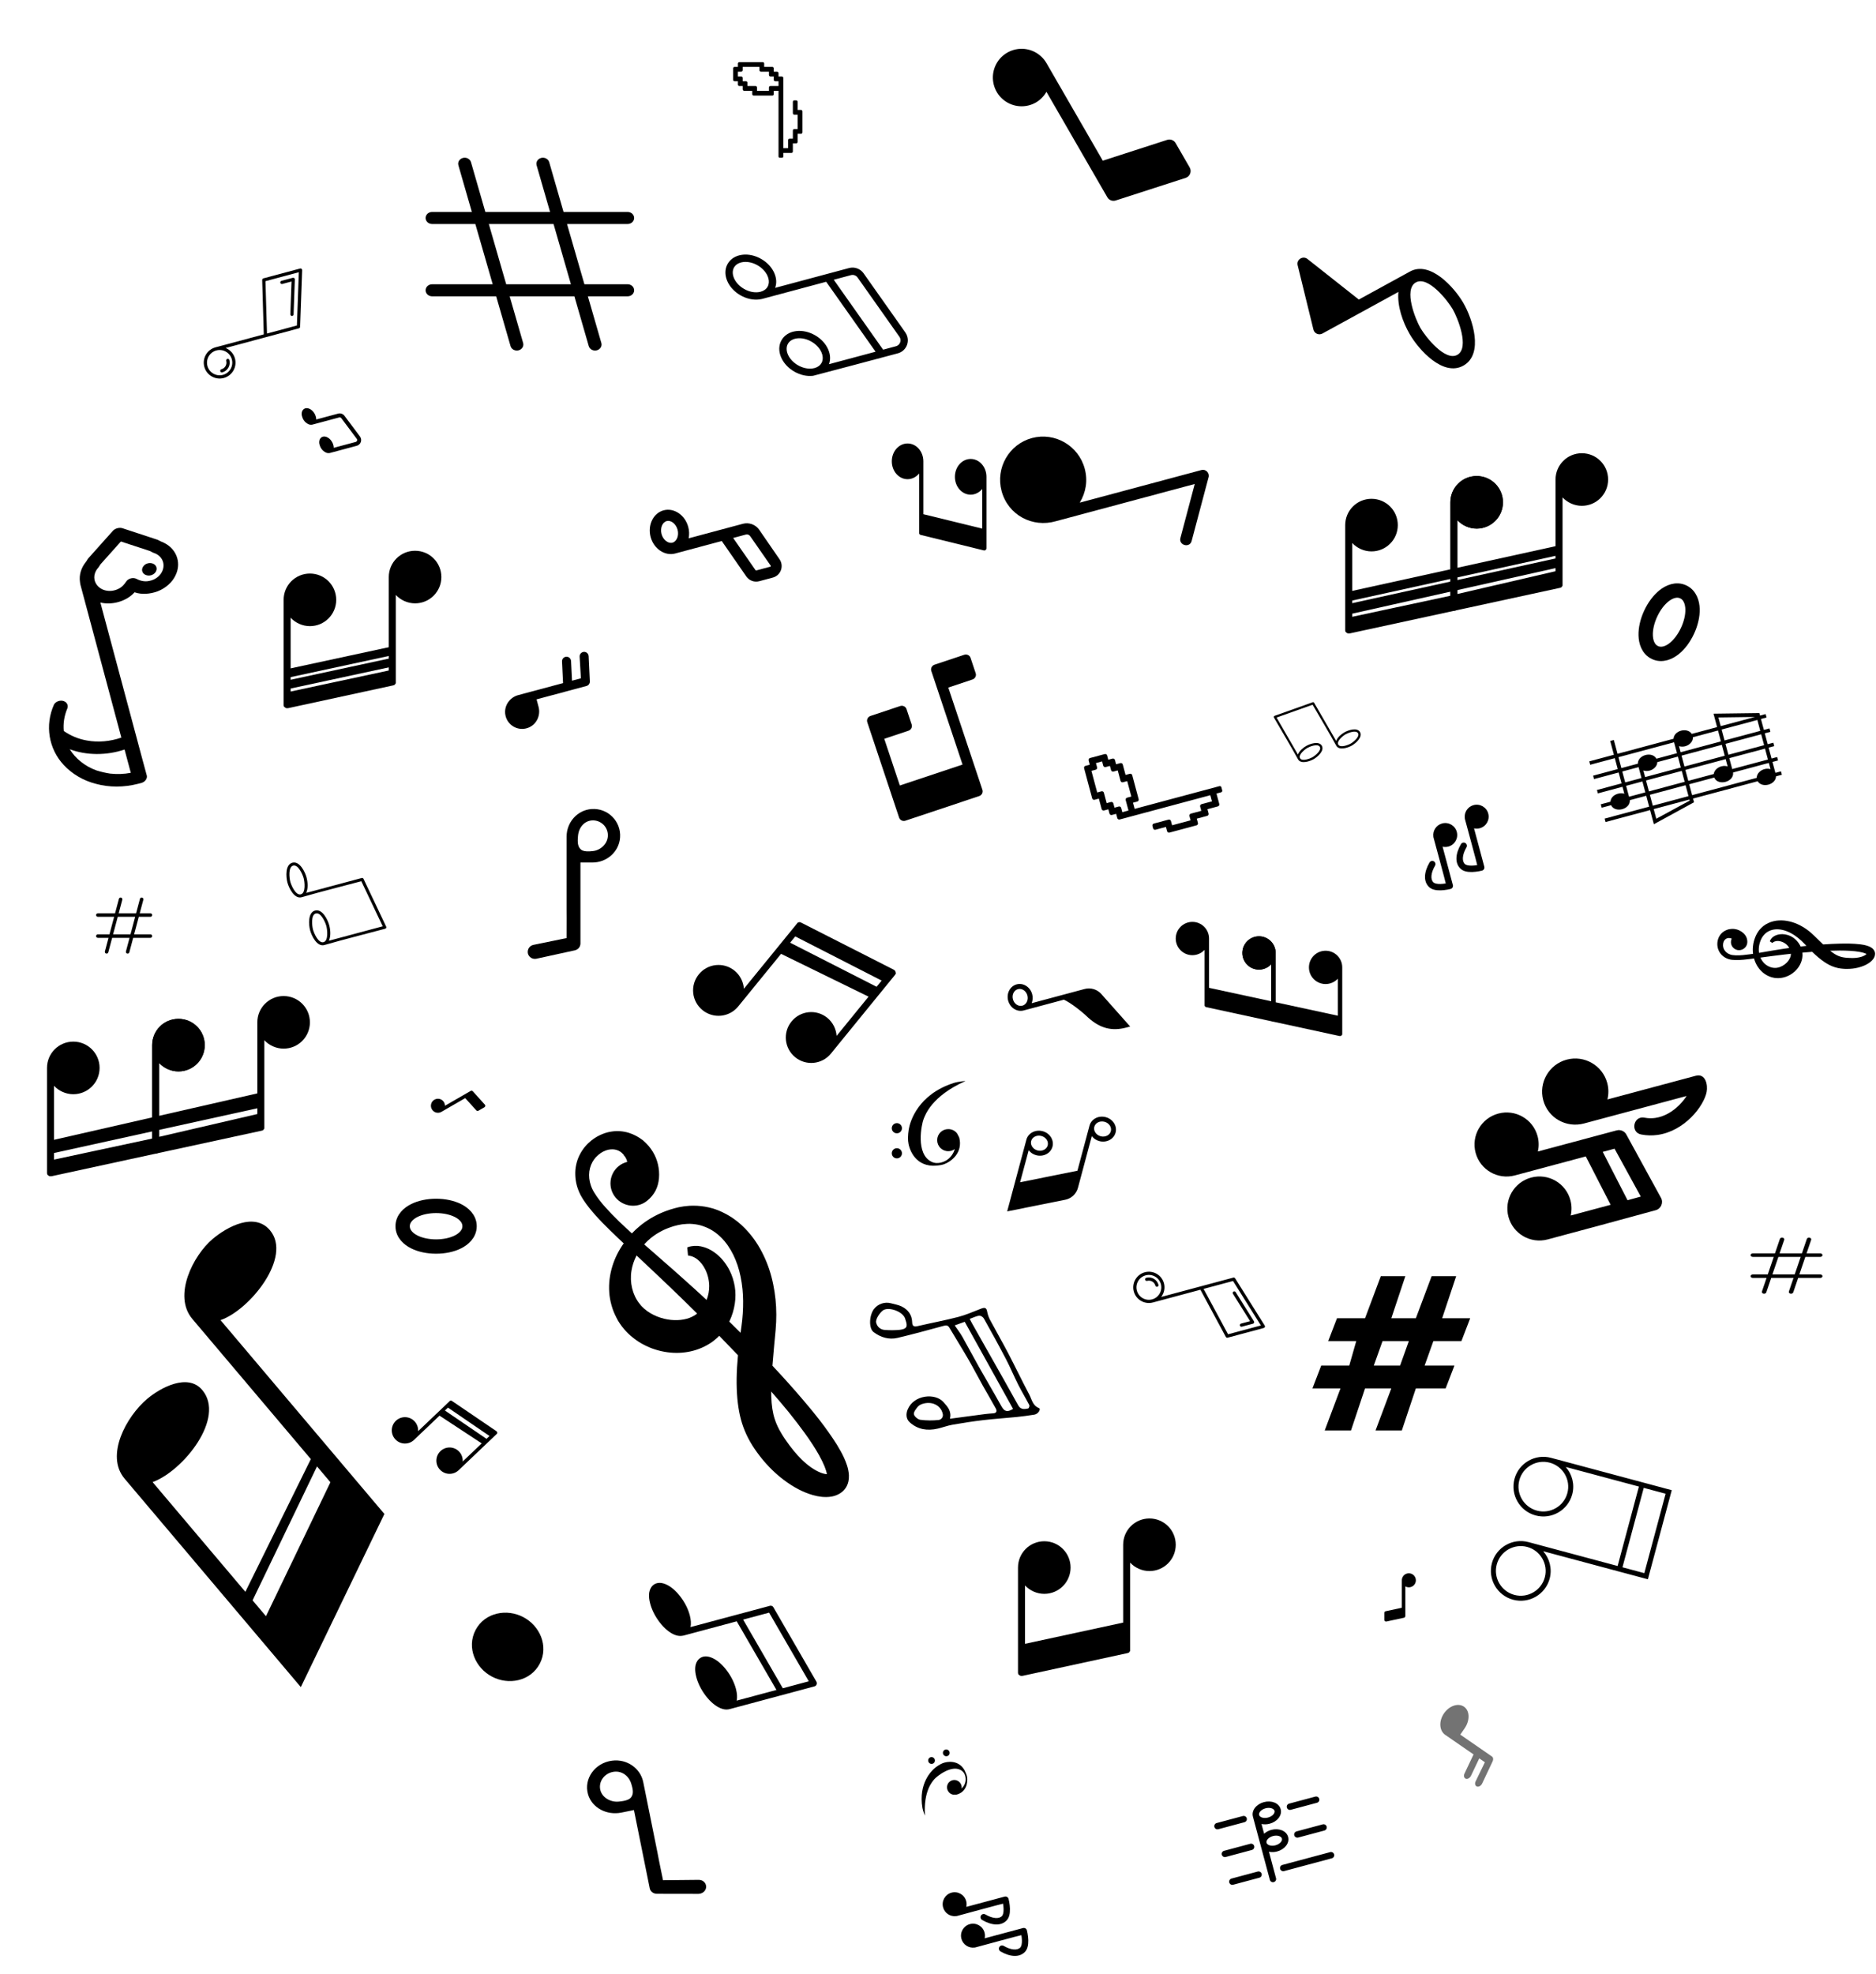 <svg width="654" height="688" viewBox="0 0 654 688" fill="none" xmlns="http://www.w3.org/2000/svg">
<path d="M482.816 565.028C482.925 565.116 483.061 565.165 483.201 565.166C483.244 565.166 483.288 565.161 483.33 565.152L489.44 563.843C489.577 563.813 489.699 563.738 489.787 563.629C489.874 563.52 489.922 563.385 489.922 563.245V552.895C490.292 553.115 490.714 553.233 491.144 553.235C491.627 553.235 492.1 553.092 492.502 552.823C492.904 552.555 493.217 552.173 493.402 551.726C493.587 551.28 493.635 550.788 493.541 550.314C493.447 549.84 493.214 549.405 492.872 549.063C492.53 548.721 492.095 548.488 491.621 548.394C491.147 548.3 490.655 548.348 490.209 548.533C489.762 548.718 489.38 549.031 489.112 549.433C488.843 549.835 488.7 550.308 488.7 550.791V560.363L483.073 561.569C482.936 561.598 482.814 561.673 482.726 561.782C482.638 561.891 482.59 562.026 482.59 562.166V564.555C482.59 564.645 482.61 564.735 482.65 564.817C482.689 564.899 482.746 564.971 482.816 565.028V565.028Z" fill="black"/>
<path d="M169.163 385.492C169.186 385.354 169.16 385.212 169.091 385.09C169.069 385.053 169.043 385.017 169.014 384.985L164.825 380.348C164.731 380.245 164.605 380.177 164.467 380.155C164.329 380.134 164.188 380.16 164.067 380.23L155.104 385.405C155.109 384.975 155 384.551 154.787 384.177C154.545 383.758 154.185 383.42 153.751 383.207C153.318 382.993 152.83 382.912 152.351 382.976C151.872 383.039 151.422 383.242 151.059 383.561C150.695 383.88 150.434 384.299 150.309 384.766C150.184 385.233 150.2 385.727 150.356 386.184C150.511 386.642 150.799 387.043 151.182 387.338C151.566 387.632 152.028 387.806 152.51 387.838C152.993 387.869 153.474 387.757 153.892 387.515L162.182 382.729L166.039 386.999C166.133 387.103 166.26 387.172 166.398 387.194C166.536 387.215 166.677 387.189 166.798 387.119L168.867 385.925C168.945 385.879 169.013 385.817 169.064 385.742C169.115 385.667 169.149 385.582 169.163 385.492V385.492Z" fill="black"/>
<path d="M414.901 60.505C414.698 61.043 414.316 61.494 413.82 61.783C413.665 61.873 413.502 61.946 413.332 62.001L388.953 69.877C388.408 70.052 387.819 70.035 387.286 69.828C386.752 69.622 386.304 69.239 386.019 68.743L364.802 31.994C363.939 33.533 362.682 34.814 361.159 35.705C359.443 36.696 357.471 37.156 355.493 37.026C353.516 36.897 351.621 36.183 350.049 34.977C348.476 33.77 347.297 32.125 346.66 30.248C346.023 28.371 345.957 26.348 346.47 24.434C346.983 22.519 348.052 20.8 349.542 19.493C351.032 18.187 352.876 17.351 354.841 17.092C356.806 16.834 358.803 17.163 360.581 18.04C362.358 18.917 363.836 20.301 364.827 22.017L384.449 56.004L406.899 48.75C407.445 48.573 408.035 48.589 408.57 48.795C409.105 49.001 409.554 49.384 409.84 49.881L414.737 58.361C414.922 58.684 415.032 59.044 415.061 59.415C415.089 59.785 415.035 60.158 414.901 60.505V60.505Z" fill="black"/>
<path d="M354.888 583.007V574.453V546.347C354.888 541.275 358.982 537.181 364.053 537.181C369.125 537.181 373.219 541.275 373.219 546.347C373.219 551.418 369.125 555.512 364.053 555.512C361.426 555.512 358.982 554.351 357.332 552.579V572.926L391.549 565.532V538.403C391.549 533.332 395.643 529.238 400.714 529.238C405.786 529.238 409.879 533.332 409.879 538.403C409.879 543.475 405.786 547.569 400.714 547.569C398.087 547.569 395.643 546.408 393.993 544.636V566.51V575.064C393.993 575.125 393.993 575.247 393.993 575.309V575.37C393.993 575.431 393.993 575.492 393.932 575.492C393.932 575.492 393.932 575.553 393.871 575.553C393.871 575.614 393.81 575.614 393.81 575.675L393.749 575.736C393.749 575.797 393.688 575.797 393.688 575.859L393.626 575.92C393.565 575.981 393.565 575.981 393.504 575.981L393.443 576.042C393.382 576.042 393.321 576.103 393.321 576.103H393.26C393.199 576.103 393.138 576.164 393.077 576.164L356.416 584.107C356.355 584.107 356.232 584.107 356.171 584.107H356.11C356.049 584.107 355.988 584.107 355.927 584.107H355.866C355.805 584.107 355.744 584.046 355.683 584.046C355.683 584.046 355.621 584.046 355.621 583.985C355.56 583.985 355.499 583.924 355.499 583.924C355.499 583.924 355.499 583.924 355.438 583.924C355.438 583.924 355.438 583.924 355.377 583.863C355.316 583.802 355.316 583.802 355.255 583.741L355.194 583.679C355.072 583.679 355.072 583.618 355.072 583.618L355.01 583.557C355.01 583.496 354.949 583.435 354.949 583.374V583.313C354.888 583.191 354.888 583.068 354.888 583.007Z" fill="black"/>
<path d="M343.89 191.09V185.279V166.187C343.89 162.742 341.433 159.961 338.391 159.961C335.348 159.961 332.891 162.742 332.891 166.187C332.891 169.632 335.348 172.412 338.391 172.412C339.967 172.412 341.433 171.624 342.423 170.42V184.241L321.893 179.219V160.791C321.893 157.346 319.437 154.565 316.394 154.565C313.351 154.565 310.895 157.346 310.895 160.791C310.895 164.236 313.351 167.017 316.394 167.017C317.971 167.017 319.437 166.228 320.427 165.024V179.883V185.694C320.427 185.736 320.427 185.819 320.427 185.86V185.902C320.427 185.943 320.427 185.985 320.463 185.985C320.463 185.985 320.463 186.026 320.5 186.026C320.5 186.068 320.537 186.068 320.537 186.109L320.573 186.151C320.573 186.192 320.61 186.192 320.61 186.234L320.647 186.275C320.683 186.317 320.683 186.317 320.72 186.317L320.757 186.358C320.793 186.358 320.83 186.4 320.83 186.4H320.867C320.903 186.4 320.94 186.441 320.977 186.441L342.973 191.837C343.01 191.837 343.083 191.837 343.12 191.837H343.157C343.193 191.837 343.23 191.837 343.266 191.837H343.303C343.34 191.837 343.376 191.795 343.413 191.795C343.413 191.795 343.45 191.795 343.45 191.754C343.486 191.754 343.523 191.712 343.523 191.712C343.523 191.712 343.523 191.712 343.56 191.712C343.56 191.712 343.56 191.712 343.596 191.671C343.633 191.629 343.633 191.629 343.67 191.588L343.706 191.546C343.78 191.546 343.78 191.505 343.78 191.505L343.816 191.463C343.816 191.422 343.853 191.38 343.853 191.339V191.297C343.89 191.214 343.89 191.131 343.89 191.09Z" fill="black"/>
<path d="M444.707 355.361V349.943V332.142C444.707 328.93 442.114 326.337 438.903 326.337C435.691 326.337 433.098 328.93 433.098 332.142C433.098 335.354 435.691 337.947 438.903 337.947C440.567 337.947 442.114 337.211 443.159 336.089V348.975L421.489 344.293V327.111C421.489 323.9 418.896 321.307 415.684 321.307C412.472 321.307 409.879 323.9 409.879 327.111C409.879 330.323 412.472 332.916 415.684 332.916C417.348 332.916 418.896 332.181 419.941 331.059V344.912V350.33C419.941 350.369 419.941 350.446 419.941 350.485V350.523C419.941 350.562 419.941 350.601 419.979 350.601C419.979 350.601 419.979 350.639 420.018 350.639C420.018 350.678 420.057 350.678 420.057 350.717L420.096 350.756C420.096 350.794 420.134 350.794 420.134 350.833L420.173 350.872C420.212 350.91 420.212 350.91 420.25 350.91L420.289 350.949C420.328 350.949 420.366 350.988 420.366 350.988H420.405C420.444 350.988 420.483 351.026 420.521 351.026L443.74 356.057C443.778 356.057 443.856 356.057 443.894 356.057H443.933C443.972 356.057 444.011 356.057 444.049 356.057H444.088C444.127 356.057 444.165 356.018 444.204 356.018C444.204 356.018 444.243 356.018 444.243 355.98C444.281 355.98 444.32 355.941 444.32 355.941C444.32 355.941 444.32 355.941 444.359 355.941C444.359 355.941 444.359 355.941 444.398 355.902C444.436 355.864 444.436 355.864 444.475 355.825L444.514 355.786C444.591 355.786 444.591 355.748 444.591 355.748L444.63 355.709C444.63 355.67 444.668 355.631 444.668 355.593V355.554C444.707 355.477 444.707 355.399 444.707 355.361Z" fill="black"/>
<path d="M467.925 360.391V354.973V337.173C467.925 333.961 465.333 331.368 462.121 331.368C458.909 331.368 456.316 333.961 456.316 337.173C456.316 340.384 458.909 342.977 462.121 342.977C463.785 342.977 465.333 342.242 466.378 341.12V354.006L444.707 349.324V332.142C444.707 328.93 442.114 326.337 438.902 326.337C435.69 326.337 433.098 328.93 433.098 332.142C433.098 335.354 435.69 337.947 438.902 337.947C440.566 337.947 442.114 337.211 443.159 336.089V349.943V355.36C443.159 355.399 443.159 355.477 443.159 355.515V355.554C443.159 355.593 443.159 355.631 443.198 355.631C443.198 355.631 443.198 355.67 443.236 355.67C443.236 355.709 443.275 355.709 443.275 355.747L443.314 355.786C443.314 355.825 443.352 355.825 443.352 355.863L443.391 355.902C443.43 355.941 443.43 355.941 443.469 355.941L443.507 355.98C443.546 355.98 443.585 356.018 443.585 356.018H443.623C443.662 356.018 443.701 356.057 443.739 356.057L466.958 361.088C466.997 361.088 467.074 361.088 467.113 361.088H467.151C467.19 361.088 467.229 361.088 467.268 361.088H467.306C467.345 361.088 467.384 361.049 467.422 361.049C467.422 361.049 467.461 361.049 467.461 361.01C467.5 361.01 467.538 360.972 467.538 360.972C467.538 360.972 467.538 360.972 467.577 360.972C467.577 360.972 467.577 360.972 467.616 360.933C467.655 360.894 467.655 360.894 467.693 360.855L467.732 360.817C467.809 360.817 467.809 360.778 467.809 360.778L467.848 360.739C467.848 360.701 467.887 360.662 467.887 360.623V360.585C467.925 360.507 467.925 360.43 467.925 360.391Z" fill="black"/>
<path d="M619.962 340.92C620.525 340.912 621.085 340.843 621.622 340.715C622.178 340.589 622.697 340.419 623.159 340.211C623.692 339.979 624.146 339.734 624.539 339.467C626.31 338.301 627.575 336.617 628.099 334.725C628.234 334.245 628.32 333.754 628.355 333.253C628.362 333.105 628.366 332.957 628.366 332.81C628.366 332.525 628.352 332.265 628.324 332.03C629.472 331.924 630.623 331.826 631.756 331.739C633.287 333.24 634.595 334.335 635.977 335.274C637.327 336.176 638.517 336.765 639.714 337.124C640.354 337.324 641.038 337.471 641.812 337.573C642.159 337.615 642.483 337.64 642.858 337.667L643.318 337.686L643.82 337.695C645.186 337.706 646.526 337.552 647.801 337.236C649.317 336.859 650.568 336.319 651.628 335.584C651.97 335.343 652.263 335.1 652.522 334.839C652.745 334.614 653.072 334.258 653.326 333.773C653.456 333.529 653.553 333.264 653.614 332.982C653.65 332.811 653.668 332.653 653.671 332.484L653.673 332.433L653.667 332.264C653.667 332.262 653.651 332.039 653.62 331.935C653.546 331.596 653.386 331.264 653.159 330.974C652.996 330.766 652.804 330.581 652.562 330.4C651.801 329.861 651.07 329.659 650.473 329.493C649.911 329.348 649.308 329.235 648.568 329.137C645.961 328.825 643.476 328.836 641.391 328.887C639.571 328.928 637.662 329.02 635.564 329.169C635.039 328.671 634.518 328.162 633.999 327.656L633.526 327.195C633.366 327.039 633.209 326.883 633.052 326.728C632.793 326.47 632.532 326.211 632.26 325.952C631.756 325.468 631.285 325.05 630.817 324.673C629.809 323.855 628.722 323.141 627.589 322.553C626.418 321.935 625.2 321.472 623.97 321.176C622.653 320.853 621.353 320.73 620.125 320.811C619.881 320.819 619.637 320.848 619.394 320.878L619.12 320.913L618.877 320.957C618.648 320.997 618.411 321.038 618.192 321.101C617.614 321.235 617.014 321.45 616.359 321.755C615.225 322.281 614.19 323.094 613.357 324.114L613.064 324.492L612.831 324.841C612.693 325.033 612.579 325.239 612.469 325.438L612.333 325.683L612.055 326.274L611.811 326.876L611.672 327.273C611.299 328.373 611.092 329.508 611.058 330.645C611.054 330.763 611.052 330.88 611.052 330.997C611.052 331.474 611.084 331.957 611.146 332.439C610.821 332.489 610.498 332.538 610.177 332.584C609.397 332.701 608.557 332.799 607.61 332.884C606.886 332.945 606.033 333.003 605.194 332.975C604.774 332.961 604.409 332.932 604.088 332.885L603.968 332.868C603.923 332.863 603.879 332.857 603.834 332.847L603.582 332.797L603.496 332.773C603.367 332.737 603.242 332.704 603.101 332.649C602.516 332.442 601.987 332.098 601.574 331.661C601.185 331.237 600.909 330.74 600.781 330.243L600.717 329.954L600.551 329.986L600.717 329.946L600.7 329.834C600.683 329.702 600.674 329.581 600.671 329.452L600.67 329.377C600.67 329.126 600.691 328.909 600.733 328.717C600.784 328.484 600.858 328.263 600.946 328.074C601.039 327.889 601.156 327.715 601.285 327.564C601.528 327.292 601.822 327.101 602.148 327.006C602.273 326.966 602.415 326.943 602.606 326.933C602.653 326.93 602.701 326.93 602.744 326.931L602.77 326.956L602.981 326.952L603.084 326.957L603.112 326.962C603.21 326.981 603.346 327.005 603.44 327.04C603.528 327.07 603.612 327.106 603.691 327.144C603.513 327.518 603.422 327.925 603.422 328.344C603.422 329.902 604.689 331.17 606.248 331.17C607.813 331.17 609.11 329.917 609.14 328.376L609.14 328.284C609.14 327.111 608.716 326.134 607.844 325.3C606.997 324.487 605.863 323.94 604.742 323.798C604.437 323.755 604.126 323.737 603.815 323.746C603.455 323.76 603.177 323.789 602.834 323.852C602.175 323.998 601.514 324.274 600.974 324.629C600.342 325.043 599.81 325.599 599.44 326.23C599.239 326.562 599.079 326.915 598.968 327.266C598.845 327.629 598.762 328.009 598.719 328.394C598.694 328.606 598.682 328.823 598.682 329.041C598.682 329.215 598.69 329.39 598.706 329.563C598.724 329.758 598.756 329.97 598.799 330.175L598.851 330.4L598.956 330.763C599.104 331.192 599.275 331.563 599.484 331.903C599.714 332.268 599.983 332.606 600.294 332.914C600.94 333.531 601.721 333.997 602.54 334.258C602.743 334.328 602.964 334.381 603.18 334.431L603.218 334.44L603.515 334.49C603.607 334.507 603.685 334.517 603.764 334.525L603.864 334.537C604.256 334.583 604.68 334.609 605.157 334.613C606.88 334.635 608.667 334.414 610.4 334.2L611.475 334.057C611.777 335.136 612.229 336.129 612.822 337.016C613.477 337.989 614.262 338.799 615.151 339.42C615.59 339.735 616.091 340.015 616.633 340.25C616.916 340.377 617.196 340.473 617.414 340.543C617.514 340.579 617.627 340.609 617.742 340.637L617.872 340.67C618.023 340.708 618.187 340.748 618.282 340.765L618.656 340.838L619.108 340.89C619.444 340.921 619.719 340.931 619.962 340.92ZM644.828 331.39C646.102 331.46 647.196 331.578 648.174 331.749C648.785 331.858 649.295 331.976 649.734 332.111C650.129 332.232 650.464 332.37 650.698 332.503C650.56 332.654 650.322 332.847 650.007 333.022C649.274 333.424 648.321 333.695 647.176 333.827C646.248 333.93 645.205 333.934 643.994 333.84L643.609 333.806L643.181 333.757L643.107 333.746C642.889 333.714 642.649 333.678 642.436 333.638C641.908 333.529 641.455 333.399 641.046 333.238C640.249 332.935 639.439 332.46 638.498 331.745C638.344 331.625 638.187 331.5 638.025 331.368C639.241 331.321 640.361 331.297 641.418 331.295C642.642 331.299 643.758 331.33 644.828 331.39ZM613.131 330.958C613.131 330.876 613.133 330.794 613.136 330.71C613.151 330.24 613.205 329.782 613.299 329.335C613.378 328.918 613.507 328.481 613.69 328.002L613.814 327.682L614.036 327.201L614.295 326.727C614.517 326.382 614.786 325.986 615.117 325.656C615.468 325.296 615.806 325.021 616.155 324.811C616.58 324.549 616.977 324.359 617.374 324.229C617.799 324.081 618.245 323.984 618.726 323.935C618.873 323.912 619.024 323.907 619.174 323.901C619.257 323.897 619.341 323.894 619.372 323.89C619.457 323.892 619.54 323.894 619.625 323.894C619.777 323.896 619.928 323.896 620.101 323.916C621.865 324.05 623.71 324.745 625.583 325.979C626.388 326.512 627.207 327.163 628.016 327.913C628.434 328.3 628.8 328.665 629.139 329.033L629.745 329.676C629.065 329.747 628.39 329.819 627.719 329.896L627.698 329.846L627.62 329.69C627.556 329.562 627.493 329.434 627.423 329.313C626.65 327.962 625.509 326.883 624.215 326.277C622.854 325.619 621.609 325.546 620.798 325.602C619.864 325.672 618.989 325.953 618.344 326.387C617.85 326.704 617.466 327.109 617.196 327.603L617.088 327.815L616.991 328.087L617.86 328.663L617.955 328.575C617.995 328.536 618.059 328.478 618.144 328.418C618.321 328.291 618.619 328.122 619.041 328.036C619.518 327.935 620.085 327.95 620.643 328.08C621.309 328.227 621.992 328.554 622.562 328.997C623.041 329.376 623.443 329.846 623.753 330.397C623.028 330.498 622.31 330.603 621.601 330.713C619.512 331.028 617.448 331.38 615.677 331.685L613.226 332.106C613.163 331.723 613.131 331.339 613.131 330.958ZM618.755 337.346L618.664 337.344C617.273 337.32 615.797 336.609 614.808 335.483C614.365 334.993 613.992 334.404 613.711 333.756C616.328 333.402 619.033 333.037 621.868 332.705C622.683 332.611 623.506 332.519 624.339 332.43C624.339 332.775 624.275 333.15 624.152 333.536C623.835 334.472 623.121 335.414 622.196 336.116C621.676 336.507 621.125 336.813 620.56 337.023C620.248 337.139 619.942 337.222 619.63 337.277C619.511 337.302 619.391 337.313 619.271 337.325L619.184 337.334L618.978 337.348L618.763 337.338L618.755 337.346Z" fill="black"/>
<path d="M217.499 463.165C218.485 464.344 219.598 465.411 220.794 466.33C222.018 467.291 223.272 468.099 224.507 468.719C225.917 469.448 227.218 469.989 228.463 470.362C233.982 472.107 239.729 471.888 244.643 469.741C245.891 469.2 247.081 468.536 248.204 467.748C248.53 467.507 248.849 467.26 249.162 467.006C249.764 466.517 250.291 466.039 250.741 465.574C252.945 467.825 255.135 470.097 257.27 472.348C256.724 478.177 256.657 482.835 257.046 487.381C257.46 491.796 258.262 495.33 259.563 498.487C260.24 500.188 261.108 501.891 262.225 503.707C262.733 504.514 263.238 505.245 263.828 506.084L264.579 507.092L265.424 508.173C267.754 511.087 270.388 513.659 273.253 515.818C276.664 518.383 279.963 520.103 283.346 521.082C284.446 521.395 285.464 521.595 286.463 521.694C287.326 521.78 288.643 521.86 290.108 521.562C290.851 521.418 291.578 521.167 292.281 520.811C292.703 520.592 293.07 520.358 293.434 520.073L293.547 519.99L293.894 519.687C293.898 519.684 294.342 519.265 294.509 519.02C295.1 518.279 295.53 517.368 295.753 516.389C295.912 515.686 295.974 514.96 295.94 514.135C295.772 511.594 294.942 509.695 294.266 508.146C293.606 506.704 292.805 505.231 291.737 503.495C287.91 497.433 283.607 492.186 279.906 487.855C276.686 484.069 273.204 480.181 269.273 475.99C269.427 474.021 269.607 472.04 269.785 470.067L269.947 468.272C270.003 467.663 270.063 467.064 270.122 466.463C270.222 465.469 270.32 464.471 270.401 463.448C270.559 461.548 270.634 459.827 270.628 458.187C270.625 454.642 270.265 451.109 269.56 447.694C268.854 444.15 267.737 440.77 266.245 437.653C264.661 434.307 262.683 431.341 260.396 428.877C259.959 428.373 259.477 427.907 258.995 427.444L258.45 426.922L257.939 426.484C257.458 426.066 256.962 425.635 256.453 425.279C255.173 424.286 253.686 423.385 251.91 422.523C248.844 421.024 245.336 420.23 241.741 420.224L240.435 420.253L239.294 420.359C238.65 420.398 238.017 420.511 237.404 420.622L236.653 420.755L234.92 421.183L233.224 421.703L232.144 422.093C229.17 423.196 226.408 424.714 223.94 426.6C223.684 426.793 223.432 426.991 223.183 427.193C222.173 428.014 221.204 428.914 220.288 429.875C219.622 429.272 218.964 428.671 218.314 428.069C216.722 426.619 215.068 425.007 213.258 423.147C211.881 421.718 210.287 420.01 208.902 418.184C208.209 417.27 207.643 416.447 207.187 415.685L207.017 415.402C206.952 415.298 206.887 415.194 206.831 415.083L206.505 414.462L206.406 414.237C206.26 413.904 206.116 413.581 205.988 413.188C205.42 411.59 205.238 409.876 205.453 408.249C205.681 406.697 206.259 405.255 207.093 404.126L207.596 403.494L207.24 403.196L207.611 403.479L207.82 403.251C208.07 402.988 208.311 402.76 208.579 402.531L208.737 402.401C209.269 401.968 209.762 401.638 210.243 401.396C210.825 401.104 211.421 400.88 211.972 400.741C212.526 400.62 213.096 400.568 213.638 400.581C214.633 400.628 215.544 400.922 216.308 401.449C216.607 401.645 216.899 401.906 217.249 402.295C217.337 402.389 217.42 402.489 217.491 402.582L217.484 402.682L217.856 403.121L218.023 403.347L218.059 403.416C218.19 403.656 218.372 403.986 218.459 404.246C218.546 404.483 218.617 404.724 218.67 404.956C217.573 405.225 216.552 405.731 215.664 406.453C212.362 409.137 211.858 414.006 214.542 417.309C217.237 420.625 222.128 421.217 225.444 418.625L225.64 418.469C228.127 416.447 229.466 413.867 229.733 410.582C229.996 407.386 229.203 404.04 227.572 401.42C227.138 400.7 226.641 400.011 226.086 399.368C225.437 398.629 224.896 398.09 224.173 397.47C222.727 396.325 221.005 395.4 219.323 394.866C217.357 394.241 215.262 394.071 213.286 394.373C212.237 394.519 211.214 394.786 210.278 395.158C209.297 395.523 208.349 395.999 207.459 396.574C206.967 396.886 206.487 397.233 206.025 397.608C205.656 397.908 205.298 398.227 204.959 398.558C204.577 398.931 204.183 399.366 203.822 399.809L203.436 400.307L202.846 401.155C202.192 402.207 201.701 403.21 201.339 404.237C200.963 405.351 200.711 406.504 200.593 407.695C200.397 410.127 200.755 412.586 201.613 414.769C201.814 415.32 202.082 415.88 202.349 416.425L202.395 416.519L202.801 417.236C202.923 417.459 203.037 417.642 203.155 417.823L203.301 418.055C203.879 418.967 204.555 419.91 205.368 420.927C208.289 424.616 211.835 428.024 215.271 431.326L217.428 433.358C215.661 435.856 214.335 438.524 213.476 441.311C212.542 444.374 212.178 447.434 212.393 450.385C212.482 451.859 212.749 453.402 213.186 454.955C213.405 455.774 213.684 456.534 213.911 457.115C214.005 457.389 214.139 457.681 214.277 457.972L214.43 458.306C214.608 458.69 214.806 459.108 214.935 459.338L215.424 460.255L216.093 461.305C216.606 462.068 217.059 462.669 217.499 463.165ZM280.523 499.45C282.567 502.27 284.203 504.791 285.524 507.16C286.346 508.639 286.975 509.924 287.445 511.087C287.869 512.132 288.151 513.081 288.274 513.805C287.716 513.775 286.896 513.602 285.984 513.234C283.87 512.374 281.654 510.821 279.403 508.623C277.586 506.834 275.78 504.631 273.894 501.902L273.303 501.028L272.671 500.035L272.566 499.859C272.258 499.342 271.92 498.772 271.639 498.25C270.961 496.945 270.455 495.761 270.092 494.616C269.362 492.407 268.973 489.87 268.868 486.646C268.857 486.114 268.852 485.563 268.853 484.992C271.046 487.491 273.025 489.822 274.851 492.058C276.95 494.66 278.807 497.077 280.523 499.45ZM226.847 431.532C227.021 431.391 227.197 431.254 227.382 431.113C228.402 430.337 229.466 429.662 230.576 429.093C231.596 428.541 232.744 428.06 234.074 427.624L234.966 427.336L236.368 426.979L237.819 426.711C238.932 426.586 240.235 426.475 241.502 426.608C242.871 426.732 244.036 426.974 245.082 427.354C246.37 427.801 247.456 428.315 248.417 428.933C249.46 429.58 250.434 430.358 251.367 431.292C251.669 431.565 251.939 431.876 252.211 432.184C252.362 432.354 252.512 432.526 252.575 432.585C252.715 432.768 252.857 432.947 253.001 433.127C253.259 433.452 253.519 433.772 253.776 434.174C256.528 438.142 258.234 443.249 258.845 449.345C259.1 451.969 259.131 454.825 258.937 457.832C258.835 459.384 258.692 460.788 258.498 462.141L258.177 464.532C256.857 463.212 255.54 461.907 254.224 460.618L254.292 460.487L254.488 460.054C254.65 459.697 254.811 459.343 254.947 458.987C256.479 455.022 256.801 450.744 255.857 446.957C254.909 442.941 252.916 440.177 251.403 438.556C249.644 436.695 247.543 435.324 245.513 434.705C243.99 434.204 242.47 434.088 240.958 434.367L240.323 434.502L239.578 434.766L239.855 437.601L240.204 437.65C240.358 437.667 240.59 437.704 240.865 437.78C241.438 437.935 242.309 438.277 243.216 439.023C244.254 439.861 245.2 441.088 245.884 442.493C246.72 444.159 247.202 446.168 247.244 448.141C247.269 449.808 246.964 451.471 246.331 453.075C244.868 451.712 243.409 450.372 241.954 449.058C237.687 445.174 233.387 441.405 229.693 438.179L224.578 433.709C225.281 432.917 226.04 432.188 226.847 431.532ZM222.994 454.451L222.842 454.254C220.497 451.266 219.462 446.915 220.145 442.879C220.422 441.095 221.026 439.291 221.915 437.578C227.172 442.515 232.606 447.62 238.192 453.056C239.795 454.62 241.407 456.208 243.032 457.818C242.3 458.413 241.395 458.923 240.365 459.328C237.834 460.267 234.609 460.376 231.529 459.626C229.803 459.197 228.206 458.555 226.79 457.72C226.006 457.258 225.301 456.754 224.649 456.187C224.391 455.977 224.161 455.743 223.928 455.509L223.759 455.34L223.376 454.927L223.025 454.456L222.994 454.451Z" fill="black"/>
<path d="M53.047 400.926V392.371L53.047 364.265C53.047 359.193 57.141 355.1 62.213 355.1C67.284 355.1 71.378 359.193 71.378 364.265C71.378 369.336 67.284 373.43 62.213 373.43C59.585 373.43 57.141 372.269 55.492 370.497L55.492 396.221L89.708 388.278L89.708 356.322C89.708 351.25 93.802 347.156 98.873 347.156C103.945 347.156 108.039 351.25 108.039 356.322C108.039 361.393 103.945 365.487 98.873 365.487C96.246 365.487 93.802 364.326 92.152 362.554L92.152 384.428V392.982C92.152 393.043 92.152 393.166 92.152 393.227V393.288C92.152 393.349 92.152 393.41 92.091 393.41C92.091 393.41 92.091 393.471 92.03 393.471C92.03 393.532 91.969 393.532 91.969 393.593L91.908 393.655C91.908 393.716 91.847 393.716 91.847 393.777L91.786 393.838C91.725 393.899 91.725 393.899 91.663 393.899L91.602 393.96C91.541 393.96 91.48 394.021 91.48 394.021H91.419C91.358 394.021 91.297 394.082 91.236 394.082L54.575 402.025C54.514 402.025 54.392 402.025 54.331 402.025H54.269C54.208 402.025 54.147 402.025 54.086 402.025H54.025C53.964 402.025 53.903 401.964 53.842 401.964C53.842 401.964 53.781 401.964 53.781 401.903C53.719 401.903 53.658 401.842 53.658 401.842C53.658 401.842 53.658 401.842 53.597 401.842C53.597 401.842 53.597 401.842 53.536 401.781C53.475 401.72 53.475 401.72 53.414 401.659L53.353 401.598C53.231 401.598 53.231 401.537 53.231 401.537L53.17 401.475C53.17 401.414 53.108 401.353 53.108 401.292V401.231C53.047 401.109 53.047 400.987 53.047 400.926Z" fill="black"/>
<path d="M16.387 408.869V400.314L16.387 372.208C16.387 367.136 20.48 363.043 25.552 363.043C30.623 363.043 34.717 367.136 34.717 372.208C34.717 377.279 30.623 381.373 25.552 381.373C22.925 381.373 20.48 380.212 18.831 378.44L18.831 404.164L53.047 396.832L53.047 364.265C53.047 359.193 57.141 355.1 62.213 355.1C67.284 355.1 71.378 359.193 71.378 364.265C71.378 369.336 67.284 373.43 62.213 373.43C59.585 373.43 57.141 372.269 55.492 370.497L55.492 392.371L55.492 400.926C55.492 400.987 55.492 401.109 55.492 401.17V401.231C55.492 401.292 55.492 401.353 55.431 401.353C55.431 401.353 55.431 401.414 55.369 401.414C55.369 401.475 55.308 401.475 55.308 401.537L55.247 401.598C55.247 401.659 55.186 401.659 55.186 401.72L55.125 401.781C55.064 401.842 55.064 401.842 55.003 401.842L54.942 401.903C54.881 401.903 54.819 401.964 54.819 401.964H54.758C54.697 401.964 54.636 402.025 54.575 402.025L17.914 409.969C17.853 409.969 17.731 409.969 17.67 409.969H17.609C17.548 409.969 17.487 409.969 17.425 409.969H17.364C17.303 409.969 17.242 409.907 17.181 409.907C17.181 409.907 17.12 409.907 17.12 409.846C17.059 409.846 16.998 409.785 16.998 409.785C16.998 409.785 16.998 409.785 16.937 409.785C16.937 409.785 16.937 409.785 16.876 409.724C16.814 409.663 16.814 409.663 16.753 409.602L16.692 409.541C16.57 409.541 16.57 409.48 16.57 409.48L16.509 409.419C16.509 409.357 16.448 409.296 16.448 409.235V409.174C16.387 409.052 16.387 408.93 16.387 408.869Z" fill="black"/>
<path d="M90.319 386.139L16.692 402.331V397.748L90.319 380.945L90.319 386.139Z" fill="black"/>
<path d="M505.621 211.736V203.182V175.075C505.621 170.004 509.715 165.91 514.786 165.91C519.858 165.91 523.952 170.004 523.952 175.075C523.952 180.146 519.858 184.24 514.786 184.24C512.159 184.24 509.715 183.079 508.065 181.307V207.031L542.282 199.088V167.132C542.282 162.061 546.376 157.967 551.447 157.967C556.519 157.967 560.612 162.061 560.612 167.132C560.612 172.203 556.519 176.297 551.447 176.297C548.82 176.297 546.376 175.136 544.726 173.364V195.239V203.793C544.726 203.854 544.726 203.976 544.726 204.037V204.098C544.726 204.159 544.726 204.22 544.665 204.22C544.665 204.22 544.665 204.282 544.604 204.282C544.604 204.343 544.543 204.343 544.543 204.404L544.482 204.465C544.482 204.526 544.42 204.526 544.42 204.587L544.359 204.648C544.298 204.709 544.298 204.709 544.237 204.709L544.176 204.77C544.115 204.77 544.054 204.831 544.054 204.831H543.993C543.932 204.831 543.871 204.893 543.809 204.893L507.149 212.836C507.088 212.836 506.965 212.836 506.904 212.836H506.843C506.782 212.836 506.721 212.836 506.66 212.836H506.599C506.538 212.836 506.477 212.775 506.415 212.775C506.415 212.775 506.354 212.775 506.354 212.713C506.293 212.713 506.232 212.652 506.232 212.652C506.232 212.652 506.232 212.652 506.171 212.652C506.171 212.652 506.171 212.652 506.11 212.591C506.049 212.53 506.049 212.53 505.988 212.469L505.927 212.408C505.804 212.408 505.804 212.347 505.804 212.347L505.743 212.286C505.743 212.225 505.682 212.164 505.682 212.102V212.041C505.621 211.919 505.621 211.797 505.621 211.736Z" fill="black"/>
<path d="M468.96 219.679V211.125V183.018C468.96 177.947 473.054 173.853 478.126 173.853C483.197 173.853 487.291 177.947 487.291 183.018C487.291 188.09 483.197 192.183 478.126 192.183C475.498 192.183 473.054 191.022 471.405 189.251V214.974L505.621 207.642V175.075C505.621 170.004 509.715 165.91 514.786 165.91C519.858 165.91 523.952 170.004 523.952 175.075C523.952 180.146 519.858 184.24 514.786 184.24C512.159 184.24 509.715 183.079 508.065 181.307V203.182V211.736C508.065 211.797 508.065 211.919 508.065 211.98V212.041C508.065 212.102 508.065 212.164 508.004 212.164C508.004 212.164 508.004 212.225 507.943 212.225C507.943 212.286 507.882 212.286 507.882 212.347L507.821 212.408C507.821 212.469 507.76 212.469 507.76 212.53L507.699 212.591C507.638 212.652 507.638 212.652 507.577 212.652L507.515 212.713C507.454 212.713 507.393 212.775 507.393 212.775H507.332C507.271 212.775 507.21 212.836 507.149 212.836L470.488 220.779C470.427 220.779 470.305 220.779 470.244 220.779H470.183C470.121 220.779 470.06 220.779 469.999 220.779H469.938C469.877 220.779 469.816 220.718 469.755 220.718C469.755 220.718 469.694 220.718 469.694 220.657C469.633 220.657 469.571 220.596 469.571 220.596C469.571 220.596 469.571 220.596 469.51 220.596C469.51 220.596 469.51 220.596 469.449 220.534C469.388 220.473 469.388 220.473 469.327 220.412L469.266 220.351C469.144 220.351 469.144 220.29 469.144 220.29L469.083 220.229C469.083 220.168 469.022 220.107 469.022 220.046V219.984C468.96 219.862 468.96 219.74 468.96 219.679Z" fill="black"/>
<path d="M542.893 197.866L469.266 214.363V210.697L542.893 194.505V197.866Z" fill="black"/>
<path d="M542.893 193.589L469.266 209.781V206.42L542.893 190.228V193.589Z" fill="black"/>
<path d="M312.057 339.734L306.834 346.145L289.676 367.208C286.579 371.009 281.012 371.577 277.212 368.481C273.411 365.385 272.843 359.818 275.939 356.018C279.035 352.217 284.602 351.648 288.402 354.744C290.371 356.348 291.494 358.71 291.649 361.045L307.353 341.768L277.235 326.374L257.353 350.78C254.257 354.58 248.69 355.149 244.889 352.053C241.088 348.957 240.52 343.39 243.616 339.589C246.712 335.789 252.279 335.22 256.08 338.316C258.048 339.92 259.171 342.282 259.326 344.617L272.68 328.224L277.902 321.814C277.939 321.768 278.014 321.677 278.051 321.631L278.089 321.585C278.126 321.539 278.163 321.493 278.209 321.531C278.209 321.531 278.246 321.485 278.292 321.522C278.329 321.476 278.375 321.514 278.413 321.468L278.496 321.459C278.533 321.414 278.579 321.451 278.616 321.405L278.699 321.397C278.782 321.388 278.782 321.388 278.828 321.425L278.911 321.417C278.957 321.454 279.04 321.446 279.04 321.446L279.086 321.483C279.132 321.52 279.215 321.512 279.26 321.549L311.583 337.978C311.629 338.015 311.721 338.09 311.766 338.127L311.812 338.164C311.858 338.201 311.904 338.239 311.95 338.276L311.995 338.313C312.041 338.351 312.05 338.434 312.095 338.471C312.095 338.471 312.141 338.508 312.104 338.554C312.15 338.591 312.158 338.675 312.158 338.675C312.158 338.675 312.158 338.675 312.204 338.712C312.204 338.712 312.204 338.712 312.213 338.795C312.221 338.878 312.221 338.878 312.229 338.961L312.238 339.044C312.33 339.119 312.292 339.165 312.292 339.165L312.301 339.248C312.263 339.294 312.272 339.377 312.235 339.422L312.197 339.468C312.169 339.597 312.094 339.689 312.057 339.734Z" fill="black"/>
<path d="M274.911 328.29L306.132 344.202L303.334 347.636L271.741 332.182L274.911 328.29Z" fill="black"/>
<path d="M173.198 499.755L170.092 502.71L159.89 512.419C158.049 514.171 155.148 514.1 153.396 512.259C151.644 510.418 151.716 507.517 153.557 505.765C155.398 504.013 158.298 504.085 160.05 505.926C160.958 506.88 161.381 508.168 161.308 509.379L170.645 500.493L156.163 490.605L144.341 501.855C142.5 503.607 139.6 503.536 137.848 501.695C136.096 499.854 136.168 496.953 138.009 495.201C139.85 493.449 142.75 493.521 144.502 495.362C145.41 496.316 145.833 497.604 145.759 498.815L153.7 491.259L156.805 488.303C156.827 488.282 156.872 488.24 156.894 488.219L156.916 488.198C156.938 488.177 156.96 488.156 156.981 488.178C156.981 488.178 157.004 488.157 157.025 488.179C157.047 488.158 157.068 488.18 157.09 488.159L157.133 488.16C157.156 488.139 157.177 488.161 157.199 488.14L157.242 488.141C157.286 488.142 157.286 488.142 157.307 488.164L157.35 488.165C157.371 488.187 157.414 488.189 157.414 488.189L157.435 488.211C157.457 488.233 157.5 488.234 157.521 488.256L173.069 498.82C173.09 498.842 173.132 498.887 173.154 498.909L173.175 498.931C173.196 498.953 173.217 498.975 173.238 498.998L173.259 499.02C173.28 499.042 173.279 499.085 173.3 499.107C173.3 499.107 173.321 499.13 173.299 499.151C173.32 499.173 173.319 499.216 173.319 499.216C173.319 499.216 173.319 499.216 173.34 499.238C173.34 499.238 173.34 499.238 173.339 499.282C173.338 499.325 173.338 499.325 173.337 499.368L173.336 499.412C173.378 499.456 173.356 499.477 173.356 499.477L173.355 499.52C173.333 499.541 173.332 499.585 173.31 499.606L173.287 499.627C173.264 499.691 173.22 499.734 173.198 499.755Z" fill="black"/>
<path d="M154.843 491.438L169.858 501.664L168.195 503.247L152.958 493.232L154.843 491.438Z" fill="black"/>
<path d="M98.874 245.728V237.174L98.874 209.068C98.874 203.996 102.967 199.902 108.039 199.902C113.11 199.902 117.204 203.996 117.204 209.068C117.204 214.139 113.11 218.233 108.039 218.233C105.411 218.233 102.967 217.072 101.318 215.3L101.318 241.024L135.534 233.691V201.124C135.534 196.053 139.628 191.959 144.7 191.959C149.771 191.959 153.865 196.053 153.865 201.124C153.865 206.196 149.771 210.29 144.7 210.29C142.072 210.29 139.628 209.129 137.978 207.357V229.231V237.785C137.978 237.846 137.978 237.968 137.978 238.03V238.091C137.978 238.152 137.978 238.213 137.917 238.213C137.917 238.213 137.917 238.274 137.856 238.274C137.856 238.335 137.795 238.335 137.795 238.396L137.734 238.457C137.734 238.518 137.673 238.518 137.673 238.579L137.612 238.641C137.551 238.702 137.551 238.702 137.49 238.702L137.428 238.763C137.367 238.763 137.306 238.824 137.306 238.824H137.245C137.184 238.824 137.123 238.885 137.062 238.885L100.401 246.828C100.34 246.828 100.218 246.828 100.157 246.828H100.096C100.034 246.828 99.973 246.828 99.912 246.828H99.851C99.79 246.828 99.729 246.767 99.668 246.767C99.668 246.767 99.607 246.767 99.607 246.706C99.546 246.706 99.485 246.645 99.485 246.645C99.485 246.645 99.485 246.645 99.424 246.645C99.424 246.645 99.424 246.645 99.362 246.584C99.301 246.523 99.301 246.523 99.24 246.462L99.179 246.4C99.057 246.4 99.057 246.339 99.057 246.339L98.996 246.278C98.996 246.217 98.935 246.156 98.935 246.095V246.034C98.874 245.912 98.874 245.789 98.874 245.728Z" fill="black"/>
<path d="M136.146 232.469L100.707 240.107V237.052L136.146 229.414V232.469Z" fill="black"/>
<path d="M136.146 228.498L100.707 236.135V233.08L136.146 225.443V228.498Z" fill="black"/>
<path fill-rule="evenodd" clip-rule="evenodd" d="M488.089 475.958L491.144 467.404H481.979L478.924 475.958H488.089ZM488.7 498.565H479.535L485.034 483.901H475.869L470.98 498.565H461.815L467.314 483.901H457.538L460.593 475.958H470.369L472.813 467.404H463.037L466.092 459.461H475.869L481.368 444.796H489.922L485.034 459.461H493.588L499.087 444.796H507.641L502.753 459.461H512.529L509.474 467.404H499.698L496.643 475.958H507.03L503.975 483.901H493.588L488.7 498.565Z" fill="black"/>
<path fill-rule="evenodd" clip-rule="evenodd" d="M42.639 313.586C42.726 313.26 42.533 312.925 42.206 312.838C41.88 312.751 41.546 312.945 41.459 313.271L40.113 318.317H34.106C33.769 318.317 33.495 318.59 33.495 318.928C33.495 319.265 33.769 319.539 34.106 319.539H39.787L38.158 325.649H34.106C33.769 325.649 33.495 325.922 33.495 326.26C33.495 326.597 33.769 326.871 34.106 326.871H37.832L36.571 331.602C36.484 331.928 36.678 332.262 37.004 332.349C37.33 332.436 37.664 332.242 37.751 331.916L39.097 326.871H45.164L43.903 331.602C43.816 331.928 44.01 332.262 44.336 332.349C44.662 332.436 44.997 332.242 45.084 331.916L46.429 326.871H52.436C52.774 326.871 53.047 326.597 53.047 326.26C53.047 325.922 52.774 325.649 52.436 325.649H46.755L48.384 319.539H52.436C52.774 319.539 53.047 319.265 53.047 318.928C53.047 318.59 52.774 318.317 52.436 318.317H48.71L49.972 313.586C50.059 313.26 49.865 312.925 49.539 312.838C49.213 312.751 48.878 312.945 48.791 313.271L47.445 318.317H41.378L42.639 313.586ZM41.052 319.539L39.423 325.649H45.49L47.12 319.539H41.052Z" fill="black"/>
<path fill-rule="evenodd" clip-rule="evenodd" d="M622.008 432.123C622.119 431.797 621.871 431.462 621.453 431.375C621.035 431.288 620.606 431.482 620.495 431.808L618.771 436.853H611.074C610.642 436.853 610.291 437.127 610.291 437.464C610.291 437.802 610.642 438.075 611.074 438.075H618.353L616.266 444.185H611.074C610.642 444.185 610.291 444.459 610.291 444.796C610.291 445.134 610.642 445.407 611.074 445.407H615.848L614.232 450.138C614.121 450.464 614.369 450.799 614.787 450.886C615.204 450.973 615.633 450.779 615.745 450.453L617.469 445.407H625.243L623.626 450.138C623.515 450.464 623.763 450.799 624.181 450.886C624.599 450.973 625.028 450.779 625.139 450.453L626.863 445.407H634.56C634.992 445.407 635.343 445.134 635.343 444.796C635.343 444.459 634.992 444.185 634.56 444.185H627.281L629.368 438.075H634.56C634.992 438.075 635.343 437.802 635.343 437.464C635.343 437.127 634.992 436.853 634.56 436.853H629.786L631.402 432.123C631.513 431.797 631.265 431.462 630.847 431.375C630.43 431.288 630.001 431.482 629.889 431.808L628.165 436.853H620.391L622.008 432.123ZM619.974 438.075L617.886 444.185H625.66L627.748 438.075H619.974Z" fill="black"/>
<path fill-rule="evenodd" clip-rule="evenodd" d="M187.07 57.612C186.747 56.491 187.467 55.34 188.68 55.041C189.893 54.742 191.138 55.409 191.461 56.529L196.464 73.873L218.804 73.873C220.059 73.873 221.076 74.814 221.076 75.974C221.076 77.134 220.059 78.074 218.804 78.074L197.676 78.074L203.735 99.077L218.804 99.077C220.059 99.077 221.076 100.018 221.076 101.178C221.076 102.338 220.059 103.278 218.804 103.278L204.947 103.278L209.639 119.539C209.962 120.66 209.241 121.811 208.029 122.11C206.816 122.409 205.571 121.743 205.248 120.622L200.244 103.278H177.681L182.372 119.539C182.696 120.66 181.975 121.811 180.762 122.11C179.55 122.409 178.305 121.743 177.981 120.622L172.978 103.278H150.638C149.383 103.278 148.366 102.338 148.366 101.178C148.366 100.018 149.383 99.077 150.638 99.077H171.766L165.707 78.074H150.638C149.383 78.074 148.366 77.134 148.366 75.974C148.366 74.814 149.383 73.873 150.638 73.873H164.495L159.804 57.612C159.48 56.491 160.201 55.34 161.414 55.041C162.626 54.742 163.871 55.409 164.195 56.529L169.198 73.873L191.761 73.873L187.07 57.612ZM192.973 78.074L199.032 99.077H176.469L170.41 78.074L192.973 78.074Z" fill="black"/>
<path d="M312.663 400.192C311.685 400.192 310.891 400.986 310.891 401.964C310.891 402.943 311.685 403.736 312.663 403.736C313.642 403.736 314.435 402.943 314.435 401.964C314.435 400.986 313.642 400.192 312.663 400.192Z" fill="black"/>
<path d="M312.663 391.455C311.685 391.455 310.891 392.248 310.891 393.227C310.891 394.205 311.685 394.999 312.663 394.999C313.642 394.999 314.435 394.205 314.435 393.227C314.435 392.248 313.642 391.455 312.663 391.455Z" fill="black"/>
<path d="M325.189 406.302C326.166 406.302 327.816 406.18 328.794 405.875C331.788 404.897 335.698 401.659 334.415 396.526C334.354 396.343 333.804 395.304 333.621 394.999C332.888 394.082 331.849 393.532 330.566 393.532C328.427 393.532 326.716 395.243 326.716 397.382C326.716 399.52 328.427 401.231 330.566 401.231C331.421 401.231 332.154 400.987 332.826 400.498C332.826 400.62 332.215 403.003 329.955 404.408C329.344 404.775 327.022 405.997 324.822 404.958C319.018 402.27 321.339 391.638 321.95 390.111C322.561 388.583 324.761 382.045 336.554 376.791C336.676 376.729 333.926 376.974 332.46 377.463C319.934 381.495 317.49 390.905 317.062 392.432C316.635 393.96 316.451 396.343 316.574 397.626C316.757 400.192 318.712 406.119 325.189 406.302Z" fill="black"/>
<path d="M328.844 611.471C328.542 610.89 328.764 610.177 329.339 609.879C329.914 609.581 330.624 609.811 330.925 610.392C331.227 610.973 331.005 611.685 330.43 611.983C329.855 612.281 329.145 612.052 328.844 611.471Z" fill="black"/>
<path d="M323.711 614.131C323.41 613.55 323.632 612.838 324.206 612.54C324.781 612.242 325.491 612.471 325.793 613.052C326.094 613.633 325.872 614.346 325.297 614.644C324.722 614.942 324.012 614.713 323.711 614.131Z" fill="black"/>
<path d="M336.287 617.047C336.588 617.628 337.024 618.645 337.146 619.318C337.493 621.393 336.794 624.701 333.384 625.502C333.257 625.522 332.478 625.511 332.242 625.496C331.478 625.339 330.835 624.89 330.44 624.128C329.782 622.858 330.261 621.322 331.517 620.671C332.773 620.019 334.305 620.514 334.963 621.784C335.226 622.292 335.308 622.802 335.228 623.35C335.3 623.312 336.512 622.224 336.641 620.454C336.669 619.979 336.672 618.229 335.385 617.239C332.019 614.611 326.488 619.227 325.779 620.055C325.07 620.883 321.906 624.179 322.448 632.781C322.45 632.872 321.748 631.165 321.583 630.146C320.098 621.481 324.873 617.165 325.639 616.446C326.405 615.727 327.748 614.892 328.539 614.574C330.103 613.902 334.187 613.258 336.287 617.047Z" fill="black"/>
<path fill-rule="evenodd" clip-rule="evenodd" d="M184.022 332.265C183.777 330.921 184.572 329.638 185.916 329.332L197.525 326.949L197.552 320.15L197.525 316.867V298.17V291.572C197.525 286.622 201.252 282.345 206.201 281.979C211.884 281.551 216.589 286.256 216.161 291.938C215.794 296.887 211.517 300.615 206.568 300.615H202.352L202.352 328.843C202.352 330.004 201.497 330.982 200.397 331.226L186.955 334.159C185.61 334.404 184.327 333.609 184.022 332.265ZM206.717 285.933C203.849 285.933 201.84 288.276 201.524 291.127C201.218 293.876 201.511 295.098 202.44 296.015C203.369 296.931 205.495 296.762 206.717 296.626C209.467 296.32 211.911 293.995 211.911 291.127C211.911 288.258 209.586 285.933 206.717 285.933Z" fill="black"/>
<path fill-rule="evenodd" clip-rule="evenodd" d="M246.182 657.636C246.173 656.285 245.099 655.211 243.645 655.197L231.143 655.321L229.789 648.752L229.177 645.573L225.529 627.494L224.242 621.113C223.277 616.328 218.578 612.972 213.375 613.652C207.399 614.428 203.439 619.961 204.991 625.366C206.336 630.075 211.498 632.784 216.63 631.749L221.001 630.867L226.508 658.162C226.734 659.285 227.812 660.051 229 660.057L243.51 660.081C244.952 660.036 246.127 659 246.182 657.636ZM213.611 617.584C216.585 616.984 219.125 618.829 220.009 621.52C220.862 624.114 220.797 625.357 220.012 626.438C219.228 627.518 216.991 627.799 215.697 627.923C212.786 628.203 209.799 626.466 209.239 623.692C208.68 620.919 210.637 618.184 213.611 617.584Z" fill="black"/>
<path d="M316.339 117.427C316.198 116.884 315.96 116.363 315.628 115.892L301.056 95.253C299.925 93.651 297.892 92.915 295.997 93.423L270.221 100.33C270.798 98.775 270.715 97 269.959 95.232C269.107 93.237 267.485 91.473 265.391 90.264C263.297 89.055 260.958 88.532 258.804 88.792C256.515 89.068 254.697 90.183 253.687 91.932C252.856 93.372 252.671 95.071 253.137 96.81C253.237 97.183 253.367 97.558 253.527 97.933C254.379 99.928 256.001 101.692 258.095 102.901C260.189 104.11 262.528 104.633 264.682 104.373C265.023 104.332 265.353 104.27 265.672 104.193C265.692 104.188 288.025 98.206 288.025 98.206L305.235 122.583L289.003 126.932C289.58 125.377 289.496 123.602 288.741 121.834C287.889 119.839 286.267 118.075 284.173 116.866C282.079 115.657 279.739 115.134 277.586 115.394C275.296 115.669 273.479 116.785 272.469 118.534C271.638 119.974 271.452 121.673 271.918 123.412C272.018 123.785 272.148 124.16 272.308 124.535C273.16 126.53 274.783 128.294 276.877 129.503C278.971 130.712 281.31 131.235 283.464 130.975C283.804 130.934 313.003 123.148 313.003 123.148C314.487 122.75 315.686 121.65 316.208 120.205C316.535 119.302 316.573 118.333 316.339 117.427L316.339 117.427ZM313.867 118.069C313.974 118.479 313.956 118.916 313.804 119.335C313.562 120.004 313.029 120.494 312.341 120.678L307.866 121.877L290.656 97.501L296.659 95.892C297.523 95.661 298.451 95.997 298.968 96.728L313.539 117.367C313.693 117.585 313.803 117.822 313.867 118.069L313.867 118.069ZM286.657 123.606C286.947 124.691 286.85 125.718 286.366 126.557C285.883 127.393 285.046 127.989 283.967 128.281L283.932 128.291L283.932 128.29C283.686 128.355 283.427 128.404 283.157 128.437C281.549 128.631 279.773 128.223 278.155 127.289C276.537 126.355 275.295 125.02 274.659 123.53C274.077 122.167 274.085 120.847 274.683 119.812C275.28 118.777 276.42 118.109 277.891 117.932C279.499 117.738 281.276 118.146 282.894 119.08C284.512 120.014 285.753 121.349 286.39 122.839C286.5 123.097 286.589 123.353 286.657 123.606L286.657 123.606ZM267.875 97.004C268.166 98.089 268.069 99.116 267.584 99.955C267.102 100.791 266.266 101.387 265.188 101.679L265.148 101.689C264.903 101.754 264.645 101.803 264.376 101.835C262.768 102.029 260.991 101.621 259.373 100.687C257.755 99.753 256.514 98.418 255.878 96.929C255.296 95.566 255.304 94.245 255.901 93.21C256.499 92.175 257.638 91.507 259.11 91.33C260.718 91.136 262.495 91.544 264.112 92.478C265.73 93.412 266.972 94.747 267.608 96.237C267.718 96.495 267.807 96.751 267.875 97.004L267.875 97.004Z" fill="black"/>
<path d="M125.794 154.062C125.904 153.74 125.934 153.396 125.881 153.06C125.828 152.724 125.694 152.406 125.49 152.133L120.105 144.935C119.857 144.597 119.513 144.342 119.118 144.203C118.723 144.064 118.296 144.048 117.891 144.157L110.232 146.209L110.231 146.077C110.233 145.921 110.222 145.766 110.199 145.613V145.613C110.171 145.476 110.135 145.342 110.091 145.21L110.062 145.102C110.022 144.965 109.974 144.829 109.919 144.697C109.9 144.627 109.883 144.563 109.837 144.5C109.743 144.293 109.631 144.093 109.505 143.904C108.535 142.435 106.938 141.849 105.935 142.556C105.826 142.635 105.727 142.727 105.64 142.831L105.571 142.918C105.506 143.006 105.448 143.099 105.398 143.195L105.356 143.276C105.302 143.406 105.259 143.541 105.227 143.679L105.208 143.776C105.187 143.895 105.175 144.016 105.172 144.137L105.167 144.271C105.165 144.424 105.176 144.577 105.198 144.729V144.729C105.232 144.858 105.317 145.175 105.325 145.202C105.364 145.34 105.414 145.475 105.473 145.606L105.528 145.81C105.622 146.018 105.733 146.217 105.861 146.407C106.287 147.069 106.903 147.587 107.629 147.891C108.028 148.05 108.465 148.087 108.885 147.998C108.9 147.997 108.915 147.993 108.928 147.987L118.248 145.49C118.383 145.454 118.525 145.459 118.657 145.505C118.788 145.551 118.903 145.635 118.986 145.747L124.371 152.946C124.44 153.036 124.485 153.141 124.503 153.253C124.521 153.365 124.511 153.479 124.474 153.586C124.438 153.691 124.377 153.785 124.298 153.861C124.218 153.938 124.121 153.994 124.015 154.026L116.334 156.084L116.337 156.095L116.336 155.963C116.338 155.807 116.328 155.652 116.304 155.499C116.277 155.362 116.241 155.228 116.196 155.096L116.168 154.988C116.128 154.85 116.08 154.715 116.024 154.583C116.006 154.513 115.988 154.448 115.943 154.386C115.848 154.178 115.737 153.979 115.61 153.789C114.641 152.321 113.043 151.735 112.04 152.442C111.931 152.521 111.832 152.613 111.745 152.717L111.676 152.804C111.612 152.892 111.554 152.985 111.503 153.081L111.461 153.161C111.407 153.292 111.365 153.427 111.333 153.564L111.313 153.662C111.292 153.781 111.28 153.902 111.277 154.023L111.273 154.157C111.271 154.31 111.281 154.463 111.303 154.615V154.615C111.338 154.744 111.423 155.061 111.43 155.088C111.469 155.226 111.519 155.361 111.579 155.492L111.633 155.696C111.728 155.904 111.839 156.103 111.966 156.293C112.392 156.955 113.009 157.473 113.735 157.777C114.134 157.936 114.571 157.973 114.991 157.884C115.006 157.883 115.02 157.879 115.034 157.873L124.354 155.375C124.683 155.291 124.986 155.127 125.237 154.898C125.488 154.669 125.679 154.382 125.794 154.062V154.062Z" fill="black"/>
<path d="M272.249 198.705C272.473 198.08 272.545 197.411 272.459 196.753C272.373 196.094 272.131 195.466 271.753 194.92L264.683 184.659C264.065 183.767 263.188 183.086 262.169 182.709C261.151 182.333 260.042 182.279 258.992 182.555L240.072 187.624C240.336 186.3 240.285 184.932 239.924 183.631C238.815 179.493 234.951 176.899 231.35 177.864C227.749 178.828 225.7 183.007 226.809 187.146C227.918 191.284 231.781 193.878 235.383 192.913L251.615 188.564L260.164 200.906C260.654 201.62 261.354 202.163 262.167 202.462C262.98 202.76 263.865 202.798 264.701 202.571L269.431 201.303C270.074 201.127 270.665 200.799 271.156 200.347C271.646 199.895 272.021 199.332 272.249 198.705V198.705ZM230.625 186.123C230.078 184.081 230.907 182.015 232.412 181.612C233.917 181.208 235.668 182.583 236.215 184.625C236.762 186.668 235.933 188.733 234.428 189.137C232.923 189.54 231.172 188.165 230.625 186.123ZM263.693 198.808C263.638 198.828 263.578 198.83 263.522 198.814C263.466 198.798 263.417 198.765 263.381 198.719L255.592 187.498L260 186.317C260.283 186.238 260.584 186.25 260.86 186.352C261.135 186.454 261.372 186.641 261.535 186.885L268.659 197.132L268.716 197.347C268.7 197.387 268.675 197.423 268.643 197.452C268.61 197.48 268.572 197.501 268.53 197.512L263.693 198.808Z" fill="black"/>
<path d="M487.503 101.749L461.008 116.254C459.747 116.947 458.188 116.227 457.876 114.849L452.384 92.456C451.886 90.437 454.258 88.988 455.839 90.294L473.707 104.406L491.383 94.72C498.463 90.632 507.003 100.156 510.174 105.649C513.342 111.135 517.324 123.3 510.243 127.387C503.163 131.475 494.613 121.949 491.445 116.462C489.013 112.25 487.052 106.692 487.503 101.749ZM495.176 114.308C496.914 117.319 503.814 126.117 508.086 123.651C512.358 121.184 508.188 110.81 506.45 107.8C504.711 104.789 497.812 95.99 493.54 98.457C489.268 100.923 493.438 111.298 495.176 114.308Z" fill="black"/>
<path d="M442.37 645.398L444.842 654.621C445.001 655.215 444.649 655.825 444.055 655.984C443.461 656.143 442.851 655.791 442.692 655.197L436.787 633.16C436.205 630.989 438.007 628.8 440.616 628.101C443.225 627.402 445.88 628.397 446.462 630.567C447.044 632.738 445.242 634.927 442.633 635.626C441.65 635.889 440.661 635.912 439.778 635.723L440.688 639.12C441.358 638.514 442.226 638.039 443.209 637.776C445.818 637.077 448.473 638.072 449.054 640.242C449.636 642.413 447.834 644.602 445.225 645.301C444.242 645.564 443.253 645.587 442.37 645.398ZM443.785 639.926C442.238 640.341 441.316 641.461 441.529 642.259C441.743 643.057 443.102 643.566 444.649 643.151C446.196 642.737 447.118 641.616 446.904 640.819C446.691 640.021 445.332 639.512 443.785 639.926ZM441.192 630.251C439.645 630.666 438.723 631.786 438.937 632.584C439.151 633.382 440.509 633.891 442.056 633.476C443.603 633.062 444.526 631.941 444.312 631.144C444.098 630.346 442.739 629.837 441.192 630.251ZM449.975 630.778C449.381 630.937 448.771 630.585 448.612 629.991C448.453 629.398 448.805 628.787 449.399 628.628L458.536 626.18C459.13 626.021 459.74 626.373 459.899 626.967C460.058 627.561 459.706 628.171 459.112 628.33L449.975 630.778ZM424.712 637.547C424.119 637.706 423.509 637.354 423.349 636.76C423.19 636.167 423.543 635.556 424.136 635.397L433.274 632.949C433.868 632.79 434.478 633.142 434.637 633.736C434.796 634.33 434.444 634.94 433.85 635.099L424.712 637.547ZM452.567 640.453C451.974 640.612 451.363 640.26 451.204 639.666C451.045 639.073 451.398 638.462 451.991 638.303L461.129 635.855C461.722 635.696 462.333 636.048 462.492 636.642C462.651 637.236 462.298 637.846 461.705 638.005L452.567 640.453ZM427.305 647.222C426.711 647.381 426.101 647.029 425.942 646.435C425.783 645.842 426.135 645.231 426.729 645.072L435.866 642.624C436.46 642.465 437.07 642.817 437.229 643.411C437.388 644.005 437.036 644.615 436.442 644.774L427.305 647.222ZM447.635 652.145C447.041 652.304 446.431 651.951 446.272 651.358C446.113 650.764 446.465 650.154 447.059 649.995L463.721 645.53C464.315 645.371 464.925 645.723 465.084 646.317C465.243 646.911 464.891 647.521 464.297 647.68L447.635 652.145ZM429.897 656.897C429.304 657.056 428.693 656.704 428.534 656.11C428.375 655.517 428.728 654.906 429.321 654.747L438.459 652.299C439.052 652.14 439.663 652.492 439.822 653.086C439.981 653.68 439.628 654.29 439.035 654.449L429.897 656.897Z" fill="black"/>
<path d="M202.063 228.855C202.029 227.974 202.69 227.271 203.56 227.2C204.441 227.166 205.143 227.827 205.215 228.697L205.628 237.482C205.659 238.201 205.197 238.891 204.48 239.083L187.052 243.753L187.749 246.356C188.568 249.411 186.975 252.669 183.98 253.714C180.542 254.918 176.859 252.791 176.183 249.212C175.591 246.096 177.615 243.087 180.67 242.269L184.745 241.177L196.288 238.084L195.924 230.54C195.89 229.659 196.551 228.957 197.422 228.885C198.302 228.852 199.005 229.512 199.076 230.383L199.419 237.245L202.512 236.416L202.063 228.855Z" fill="black"/>
<path d="M514.414 620.887C514.05 621.668 514.267 622.428 514.881 622.665C515.517 622.87 516.289 622.418 516.676 621.653L520.357 613.874C520.656 613.237 520.58 612.528 520.126 612.213L509.075 604.575L510.589 602.384C512.367 599.812 512.444 596.581 510.638 595.051C508.567 593.292 505.036 594.463 503.162 597.532C501.528 600.203 501.863 603.297 503.801 604.637L506.384 606.422L513.704 611.481L510.537 618.16C510.173 618.942 510.39 619.702 511.004 619.938C511.64 620.143 512.412 619.691 512.799 618.927L515.689 612.854L517.651 614.209L514.414 620.887Z" fill="black" fill-opacity="0.55"/>
<path fill-rule="evenodd" clip-rule="evenodd" d="M284.69 586.266C284.669 586.217 284.644 586.17 284.616 586.124L269.623 560.203C269.613 560.187 269.603 560.172 269.593 560.157C269.583 560.141 269.573 560.126 269.562 560.111C269.552 560.095 269.542 560.08 269.532 560.065C269.517 560.05 269.501 560.037 269.485 560.023C269.475 560.008 269.465 559.992 269.454 559.977C269.439 559.963 269.423 559.949 269.407 559.936C269.392 559.921 269.376 559.907 269.36 559.894C269.352 559.884 269.343 559.875 269.334 559.865C269.32 559.857 269.306 559.849 269.292 559.841C269.277 559.827 269.261 559.813 269.245 559.799C269.225 559.792 269.205 559.785 269.185 559.779C269.171 559.771 269.157 559.762 269.143 559.755C269.123 559.747 269.103 559.741 269.083 559.734C268.939 559.671 268.782 559.64 268.625 559.642C268.467 559.643 268.311 559.679 268.168 559.746L257.2 562.684C257.125 562.697 257.052 562.716 256.982 562.743C256.948 562.75 256.914 562.759 256.881 562.77L240.722 567.1C240.983 565.897 240.855 564.52 240.495 563.092C240.477 563.025 240.459 562.958 240.441 562.89C239.876 560.785 238.762 558.531 237.195 556.487C235.579 554.377 233.797 552.877 232.034 552.145C231.153 551.779 230.253 551.597 229.383 551.721C228.513 551.845 227.675 552.315 227.132 553.063C227.132 553.063 227.136 553.079 227.136 553.079C226.046 554.574 226.083 556.617 226.629 558.778C227.174 560.94 228.314 563.273 229.929 565.383C231.544 567.493 233.33 569.009 235.093 569.742C235.975 570.108 236.87 570.272 237.741 570.149C237.872 570.13 238.007 570.113 238.136 570.079C238.2 570.074 238.263 570.063 238.325 570.046L256.835 565.086L270.681 589.011L256.824 592.724C257.08 591.526 256.942 590.157 256.584 588.738C256.566 588.67 256.548 588.604 256.53 588.536C255.966 586.431 254.844 584.16 253.279 582.116C251.664 580.006 249.882 578.506 248.119 577.774C247.237 577.407 246.338 577.227 245.467 577.35C244.597 577.473 243.767 577.961 243.221 578.708C242.131 580.204 242.167 582.244 242.713 584.407C243.26 586.57 244.403 588.918 246.018 591.029C247.633 593.139 249.415 594.638 251.178 595.371C252.059 595.737 252.96 595.919 253.83 595.794C253.961 595.776 254.092 595.743 254.221 595.708C254.285 595.702 254.348 595.691 254.41 595.675L272.416 590.85C272.568 590.841 272.717 590.801 272.853 590.733L283.939 587.762C284.083 587.724 284.218 587.657 284.335 587.565C284.453 587.474 284.551 587.359 284.623 587.229C284.696 587.099 284.742 586.955 284.758 586.807C284.774 586.659 284.76 586.509 284.717 586.366C284.709 586.332 284.7 586.298 284.69 586.265L284.69 586.266ZM281.952 585.992L272.898 588.418L259.069 564.489L268.123 562.063L281.952 585.992Z" fill="black"/>
<path d="M440.953 462.517C441.018 462.353 441 462.167 440.907 462.018L430.579 445.532C430.449 445.325 430.2 445.227 429.964 445.29L404.811 452.03C405.819 450.729 406.236 448.991 405.778 447.281C405 444.378 402.006 442.649 399.103 443.427C396.2 444.204 394.471 447.199 395.249 450.102C396.025 452.996 399.004 454.722 401.899 453.961C401.902 453.961 401.904 453.961 401.906 453.96L401.924 453.956L418.482 449.519L427.34 465.955C427.463 466.182 427.725 466.295 427.974 466.228L440.58 462.851C440.751 462.805 440.889 462.681 440.953 462.517ZM396.324 449.814C395.705 447.504 397.081 445.121 399.39 444.502C401.7 443.883 404.084 445.259 404.703 447.569C405.322 449.879 403.945 452.262 401.635 452.881C399.326 453.5 396.943 452.124 396.324 449.814ZM428.111 465.039L419.587 449.223L429.854 446.472L439.564 461.971L428.111 465.039Z" fill="black"/>
<path d="M403.853 447.796C403.359 445.956 401.46 444.859 399.619 445.352C399.322 445.432 399.146 445.736 399.226 446.034C399.305 446.331 399.61 446.507 399.907 446.427C401.155 446.093 402.443 446.836 402.778 448.085C402.857 448.382 403.162 448.557 403.459 448.478C403.756 448.398 403.932 448.094 403.853 447.796Z" fill="black"/>
<path d="M429.825 450.934L435.8 460.471L432.637 461.318C432.341 461.398 432.164 461.703 432.244 462C432.324 462.297 432.629 462.473 432.925 462.393L436.815 461.351C436.986 461.305 437.125 461.182 437.189 461.018C437.254 460.852 437.236 460.668 437.143 460.518L430.768 450.343C430.605 450.083 430.261 450.004 430.001 450.167C429.741 450.33 429.661 450.669 429.825 450.934Z" fill="black"/>
<path d="M105.124 93.694C105.264 93.807 105.343 93.979 105.337 94.158L104.624 113.907C104.615 114.155 104.445 114.368 104.205 114.432L78.654 121.279C80.202 121.911 81.452 123.229 81.917 124.965C82.707 127.914 80.951 130.957 78.002 131.747C75.053 132.537 72.011 130.78 71.221 127.831C70.433 124.891 72.178 121.859 75.112 121.058C75.114 121.058 75.116 121.056 75.118 121.056L75.136 121.051L91.956 116.544L91.401 97.585C91.394 97.323 91.567 97.09 91.82 97.022L104.625 93.591C104.799 93.544 104.984 93.583 105.124 93.694ZM72.313 127.539C72.941 129.886 75.362 131.284 77.709 130.655C80.055 130.026 81.453 127.605 80.825 125.258C80.196 122.911 77.775 121.514 75.428 122.143C73.082 122.772 71.684 125.192 72.313 127.539ZM92.545 97.998L93.079 116.243L103.509 113.448L104.179 94.881L92.545 97.998Z" fill="black"/>
<path d="M79.961 125.49C80.462 127.36 79.348 129.289 77.478 129.79C77.176 129.871 76.866 129.693 76.785 129.391C76.704 129.089 76.884 128.779 77.185 128.698C78.453 128.359 79.209 127.05 78.869 125.782C78.788 125.48 78.967 125.171 79.269 125.09C79.57 125.009 79.88 125.188 79.961 125.49Z" fill="black"/>
<path d="M101.217 109.537L101.63 98.112L98.417 98.973C98.115 99.054 97.805 98.875 97.725 98.573C97.644 98.272 97.823 97.962 98.124 97.881L102.076 96.822C102.249 96.776 102.434 96.814 102.574 96.926C102.715 97.038 102.793 97.21 102.787 97.389L102.347 109.578C102.336 109.89 102.073 110.134 101.761 110.123C101.45 110.111 101.208 109.854 101.217 109.537Z" fill="black"/>
<path d="M351.115 422.215L367.107 419.011L371.326 418.165C372.39 417.956 373.373 417.452 374.164 416.71C374.954 415.968 375.52 415.019 375.797 413.971V413.971L380.614 395.991C381.279 396.837 382.201 397.442 383.24 397.715C385.745 398.386 388.29 397.057 388.91 394.746C389.529 392.435 387.987 390.04 385.477 389.367C382.967 388.695 380.479 390.004 379.831 392.273L375.606 408.038L355.621 412.062L358.61 400.908C359.274 401.754 360.196 402.359 361.236 402.632C363.74 403.303 366.285 401.974 366.905 399.663C367.524 397.352 365.99 394.93 363.479 394.258C360.969 393.585 358.43 394.915 357.81 397.226C357.81 397.226 357.797 397.275 357.792 397.296L353.733 412.443L351.115 422.215V422.215ZM385.045 390.98C386.658 391.412 387.624 392.881 387.251 394.273C386.878 395.665 385.28 396.447 383.694 396.022C382.109 395.597 381.116 394.121 381.489 392.729C381.862 391.337 383.454 390.554 385.045 390.98ZM363.033 395.924C364.645 396.356 365.612 397.825 365.239 399.217C364.866 400.609 363.268 401.39 361.682 400.966C360.096 400.541 359.104 399.065 359.477 397.673C359.85 396.281 361.464 395.503 363.033 395.924Z" fill="black"/>
<path d="M392.671 358.133L393.993 357.779L383.96 346.48C383.247 345.663 382.319 345.064 381.281 344.75C380.243 344.436 379.138 344.42 378.092 344.705V344.705L359.651 349.646C360.05 348.649 360.113 347.548 359.83 346.511C359.159 344.006 356.736 342.466 354.425 343.085C352.113 343.705 350.783 346.244 351.456 348.754C352.129 351.265 354.55 352.799 356.862 352.18L370.89 348.421C373.3 349.503 377.355 352.726 379.367 354.687C383.525 358.424 387.629 359.484 392.671 358.133ZM353.128 348.307C352.696 346.694 353.484 345.123 354.877 344.75C356.269 344.377 357.744 345.37 358.169 346.956C358.594 348.541 357.813 350.139 356.42 350.512C355.028 350.885 353.554 349.898 353.128 348.307Z" fill="black"/>
<path fill-rule="evenodd" clip-rule="evenodd" d="M536.023 396.001C536.507 397.808 536.518 399.631 536.131 401.336L563.579 393.982C565.023 393.595 566.502 394.328 567.089 395.649L579.05 417.497C579.991 419.225 578.999 421.383 577.104 421.826C564.593 425.264 552.099 428.619 539.555 431.98C533.588 433.579 527.459 430.05 525.864 424.097C524.269 418.144 527.812 412.023 533.779 410.425C539.745 408.826 545.874 412.355 547.469 418.308C547.954 420.115 547.966 421.936 547.578 423.643L561.483 419.917L552.827 403.05L528.108 409.673C522.142 411.272 516.013 407.743 514.417 401.79C512.822 395.837 516.366 389.716 522.332 388.118C528.299 386.519 534.428 390.048 536.023 396.001V396.001ZM560.367 383.197L591.153 374.948C594.613 374.021 595.43 378.148 594.957 380.588C594.489 382.996 592.543 386.49 589.562 389.444C586.615 392.365 582.579 394.902 577.845 395.561C576.029 395.815 574.118 395.792 572.143 395.411C568.259 394.662 569.401 388.795 573.285 389.547C574.578 389.795 575.83 389.812 577.012 389.647C580.305 389.187 583.197 387.341 585.35 385.207C586.439 384.128 587.321 383.012 587.959 381.991L552.234 391.564C546.017 393.229 539.656 389.676 537.987 383.447C536.343 377.311 540.013 370.971 546.164 369.323C552.322 367.673 558.662 371.329 560.307 377.466C560.827 379.409 560.818 381.371 560.367 383.197V383.197ZM558.735 401.467L567.384 418.323L572.001 417.054L562.862 400.361L558.735 401.467V401.467Z" fill="black"/>
<path d="M417.609 286.824L417.21 285.335L420.849 284.36C421.214 284.262 421.431 283.887 421.333 283.522L420.934 282.033L424.572 281.058C424.938 280.96 425.154 280.585 425.057 280.219L424.082 276.581L425.7 276.147C425.994 276.068 426.168 275.767 426.089 275.473L425.798 274.386C425.719 274.093 425.418 273.918 425.124 273.997L395.556 281.92L394.979 279.77L396.468 279.371C396.833 279.273 397.05 278.898 396.952 278.533L394.714 270.18C394.616 269.815 394.241 269.598 393.876 269.696L392.387 270.095L391.412 266.456C391.314 266.091 390.939 265.874 390.574 265.972L389.085 266.371L388.686 264.882C388.588 264.517 388.213 264.3 387.848 264.398L386.359 264.797L385.96 263.308C385.862 262.943 385.487 262.726 385.121 262.824L379.994 264.198C379.629 264.296 379.412 264.671 379.51 265.037L379.909 266.525L378.42 266.924C378.055 267.022 377.838 267.398 377.936 267.763L380.75 278.265C380.848 278.63 381.223 278.847 381.589 278.749L383.077 278.35L384.052 281.989C384.15 282.354 384.526 282.571 384.891 282.473L386.379 282.074L386.778 283.563C386.876 283.928 387.252 284.145 387.617 284.047L389.106 283.648L389.504 285.137C389.602 285.502 389.978 285.719 390.343 285.621L393.982 284.646L395.589 284.215L421.932 277.157L422.508 279.307L418.869 280.282C418.504 280.38 418.287 280.755 418.385 281.12L418.784 282.609L415.145 283.584C414.78 283.682 414.563 284.057 414.661 284.422L415.06 285.911L408.61 287.639L408.211 286.151C408.113 285.785 407.738 285.569 407.373 285.667L402.245 287.04C401.88 287.138 401.663 287.514 401.761 287.879L401.983 288.706C402.081 289.072 402.456 289.288 402.821 289.19L406.46 288.215L406.859 289.704C406.957 290.069 407.332 290.286 407.697 290.188L417.125 287.662C417.49 287.564 417.707 287.189 417.609 286.824ZM391.256 283.072L390.857 281.583C390.759 281.218 390.383 281.001 390.018 281.099L388.529 281.498L388.131 280.009C388.033 279.644 387.657 279.427 387.292 279.525L385.803 279.924L384.828 276.286C384.731 275.92 384.355 275.704 383.99 275.801L382.501 276.2L380.485 268.675L381.974 268.276C382.339 268.179 382.556 267.803 382.458 267.438L382.059 265.949L384.209 265.373L384.608 266.862C384.706 267.227 385.081 267.444 385.446 267.346L386.935 266.947L387.334 268.436C387.432 268.801 387.807 269.018 388.172 268.92L389.661 268.521L390.636 272.16C390.734 272.525 391.109 272.742 391.474 272.644L392.963 272.245L394.403 277.62L392.915 278.019C392.549 278.117 392.333 278.492 392.431 278.857L393.406 282.496L391.256 283.072Z" fill="black"/>
<path d="M279.221 46.641L278.068 46.641L278.068 49.46C278.068 49.743 277.838 49.972 277.555 49.972L276.402 49.972L276.402 52.792C276.402 53.075 276.173 53.304 275.89 53.304L273.07 53.304L273.07 54.558C273.07 54.786 272.886 54.97 272.658 54.97L271.816 54.97C271.589 54.97 271.404 54.786 271.404 54.558L271.404 31.648L269.739 31.648L269.739 32.801C269.739 33.084 269.509 33.314 269.226 33.314L262.754 33.314C262.471 33.314 262.242 33.084 262.242 32.801L262.242 31.648L259.423 31.648C259.14 31.648 258.91 31.418 258.91 31.135L258.91 29.982L257.757 29.982C257.474 29.982 257.244 29.753 257.244 29.47L257.244 28.316L256.091 28.316C255.808 28.316 255.579 28.087 255.579 27.804L255.579 23.831C255.579 23.548 255.808 23.318 256.091 23.318L257.244 23.318L257.244 22.165C257.244 21.882 257.474 21.653 257.757 21.653L265.894 21.653C266.177 21.653 266.407 21.882 266.407 22.165L266.407 23.318L269.226 23.318C269.509 23.318 269.739 23.548 269.739 23.831L269.739 24.984L270.892 24.984C271.175 24.984 271.404 25.214 271.404 25.497L271.404 26.65L272.558 26.65C272.841 26.65 273.07 26.88 273.07 27.163L273.07 29.982L273.07 31.227L273.07 51.638L274.736 51.638L274.736 48.819C274.736 48.536 274.966 48.306 275.248 48.306L276.402 48.306L276.402 45.487C276.402 45.204 276.631 44.975 276.914 44.975L278.068 44.975L278.068 39.977L276.914 39.977C276.631 39.977 276.402 39.748 276.402 39.465L276.402 35.492C276.402 35.209 276.631 34.98 276.914 34.98L277.555 34.98C277.838 34.98 278.068 35.209 278.068 35.492L278.068 38.311L279.221 38.311C279.504 38.311 279.734 38.541 279.734 38.824L279.734 46.128C279.734 46.411 279.504 46.641 279.221 46.641ZM271.404 28.316L270.251 28.316C269.968 28.316 269.739 28.087 269.739 27.804L269.739 26.65L268.585 26.65C268.302 26.65 268.073 26.421 268.073 26.138L268.073 24.984L265.253 24.984C264.97 24.984 264.741 24.755 264.741 24.472L264.741 23.318L258.91 23.318L258.91 24.472C258.91 24.755 258.681 24.984 258.398 24.984L257.244 24.984L257.244 26.65L258.398 26.65C258.681 26.65 258.91 26.88 258.91 27.163L258.91 28.316L260.064 28.316C260.347 28.316 260.576 28.546 260.576 28.828L260.576 29.982L263.396 29.982C263.679 29.982 263.908 30.211 263.908 30.494L263.908 31.648L268.073 31.648L268.073 30.494C268.073 30.211 268.302 29.982 268.585 29.982L271.404 29.982L271.404 28.316Z" fill="black"/>
<path fill-rule="evenodd" clip-rule="evenodd" d="M356.629 671.993C357.224 671.833 357.836 672.187 357.993 672.783C358.052 673.004 358.136 673.374 358.223 673.851C358.367 674.647 358.461 675.457 358.48 676.243C358.52 677.956 358.208 679.342 357.337 680.271C355.386 682.352 352.078 682.054 348.776 680.134C348.245 679.824 348.064 679.143 348.374 678.612C348.683 678.081 349.364 677.9 349.895 678.209C352.407 679.671 354.658 679.874 355.713 678.749C356.086 678.351 356.282 677.478 356.254 676.296C356.241 675.706 356.174 675.084 356.07 674.465C356.058 674.392 340.006 678.751 340.006 678.751C339.908 678.777 339.81 678.79 339.714 678.79C337.676 679.048 335.709 677.768 335.163 675.728C334.566 673.502 335.888 671.213 338.114 670.617C340.34 670.02 342.629 671.342 343.225 673.568C343.407 674.247 343.411 674.933 343.264 675.574L356.629 671.993ZM350.236 661.032C350.463 660.971 350.693 660.985 350.899 661.059C351.232 661.178 351.502 661.454 351.6 661.822C351.658 662.043 351.743 662.413 351.829 662.89C351.973 663.686 352.068 664.496 352.086 665.283C352.126 666.995 351.814 668.381 350.943 669.31C348.992 671.391 345.684 671.093 342.383 669.173C341.851 668.864 341.671 668.182 341.98 667.651C342.289 667.12 342.97 666.94 343.502 667.249C346.014 668.71 348.265 668.913 349.319 667.788C349.692 667.39 349.889 666.517 349.861 665.335C349.847 664.743 349.78 664.118 349.676 663.496C349.664 663.426 333.612 667.791 333.612 667.791C333.515 667.817 333.417 667.829 333.321 667.829C331.283 668.087 329.316 666.807 328.769 664.767C328.173 662.541 329.494 660.253 331.72 659.656C333.947 659.059 336.235 660.381 336.832 662.607C337.014 663.287 337.017 663.972 336.871 664.613L350.236 661.032Z" fill="black"/>
<path fill-rule="evenodd" clip-rule="evenodd" d="M506.487 308.468C506.647 309.062 506.293 309.674 505.697 309.831C505.476 309.89 505.106 309.975 504.629 310.061C503.833 310.205 503.023 310.299 502.237 310.318C500.524 310.358 499.138 310.046 498.209 309.175C496.128 307.224 496.426 303.916 498.346 300.614C498.655 300.083 499.337 299.903 499.868 300.212C500.399 300.521 500.579 301.202 500.27 301.733C498.809 304.245 498.606 306.496 499.731 307.551C500.129 307.924 501.002 308.12 502.184 308.093C502.774 308.079 503.396 308.012 504.015 307.908C504.088 307.896 499.729 291.844 499.729 291.844C499.702 291.746 499.69 291.648 499.69 291.552C499.432 289.514 500.712 287.548 502.752 287.001C504.978 286.404 507.266 287.726 507.863 289.952C508.46 292.178 507.138 294.467 504.912 295.063C504.232 295.246 503.547 295.249 502.906 295.103L506.487 308.468ZM517.448 302.074C517.509 302.301 517.495 302.531 517.421 302.737C517.302 303.07 517.026 303.34 516.658 303.438C516.437 303.496 516.066 303.581 515.589 303.667C514.794 303.811 513.984 303.906 513.197 303.924C511.484 303.965 510.099 303.652 509.17 302.781C507.088 300.83 507.387 297.523 509.307 294.221C509.616 293.689 510.297 293.509 510.829 293.818C511.36 294.127 511.54 294.808 511.231 295.34C509.77 297.852 509.567 300.103 510.692 301.157C511.09 301.53 511.963 301.727 513.145 301.699C513.737 301.685 514.362 301.618 514.984 301.514C515.053 301.502 510.689 285.45 510.689 285.45C510.663 285.353 510.651 285.255 510.651 285.159C510.393 283.121 511.673 281.154 513.712 280.608C515.939 280.011 518.227 281.332 518.824 283.559C519.42 285.785 518.099 288.073 515.873 288.67C515.193 288.852 514.508 288.856 513.867 288.709L517.448 302.074Z" fill="black"/>
<path d="M126.734 306.331L134.611 322.93C134.784 323.222 134.627 323.607 134.297 323.696C127.259 325.581 120.032 327.364 113.053 329.384C110.514 330.064 108.631 326.208 108.111 324.264C107.591 322.324 107.292 318.039 109.831 317.359C112.367 316.68 114.254 320.538 114.774 322.479C115.213 324.114 115.386 326.289 114.656 327.879L133.425 322.85L125.966 307.135C119.067 308.984 111.984 310.728 105.141 312.711C102.605 313.391 100.719 309.536 100.198 307.592C99.677 305.648 99.383 301.366 101.919 300.686C104.454 300.007 106.341 303.862 106.862 305.806C107.3 307.442 107.474 309.617 106.747 311.206L126.115 306.016C126.375 305.946 126.64 306.084 126.734 306.331ZM105.856 306.076C105.516 304.808 103.968 301.217 102.189 301.693C100.409 302.17 100.864 306.054 101.203 307.322C101.543 308.59 103.091 312.181 104.871 311.704C106.651 311.228 106.196 307.343 105.856 306.076ZM113.769 322.748C113.429 321.48 111.877 317.89 110.101 318.366C108.322 318.843 108.776 322.727 109.116 323.995C109.457 325.266 111.004 328.854 112.784 328.377C114.56 327.901 114.11 324.02 113.769 322.748Z" fill="black"/>
<path d="M457.613 244.766L444.345 249.493C444.093 249.558 443.97 249.851 444.101 250.078C446.893 254.916 449.844 259.799 452.532 264.676C453.54 266.422 456.65 265.352 457.987 264.581C459.32 263.811 461.804 261.65 460.797 259.905C459.791 258.162 456.676 259.231 455.342 260.001C454.218 260.65 452.945 261.734 452.479 262.992L445.032 250.092L457.593 245.618C460.33 250.359 463.224 255.144 465.858 259.928C466.864 261.671 469.976 260.604 471.313 259.832C472.649 259.061 475.129 256.899 474.123 255.157C473.117 253.414 470.005 254.481 468.668 255.253C467.544 255.902 466.271 256.986 465.804 258.241L458.119 244.931C458.015 244.752 457.797 244.683 457.613 244.766ZM469.067 255.944C469.939 255.441 472.724 254.333 473.431 255.556C474.137 256.78 471.785 258.638 470.914 259.141C470.042 259.645 467.257 260.752 466.55 259.529C465.844 258.306 468.196 256.447 469.067 255.944ZM455.741 260.692C456.613 260.189 459.4 259.084 460.105 260.305C460.811 261.528 458.459 263.387 457.588 263.89C456.714 264.394 453.93 265.5 453.224 264.277C452.52 263.056 454.867 261.196 455.741 260.692Z" fill="black"/>
<path d="M331.192 494.479C335.404 493.916 339.396 493.373 343.39 492.854C344.364 492.727 345.347 492.673 346.326 492.594C347.567 492.494 347.545 491.64 347.142 490.899C345.687 488.22 344.11 485.608 342.622 482.946C340.889 479.843 339.26 476.681 337.479 473.606C335.37 469.964 333.127 466.401 330.99 462.775C330.471 461.896 329.891 461.858 328.992 462.101C323.635 463.548 318.285 465.033 312.885 466.303C309.879 467.009 307.022 466.13 304.582 464.31C302.837 463.009 302.97 458.628 304.634 456.301C305.313 455.4 306.246 454.724 307.313 454.356C308.379 453.989 309.531 453.948 310.621 454.239C311.848 454.589 313.154 454.779 314.285 455.328C316.564 456.434 317.932 458.262 318 460.914C318.03 462.07 318.522 462.52 319.789 462.224C324.527 461.116 329.32 460.228 334.027 459.009C336.715 458.313 339.288 457.163 341.893 456.164C343.12 455.693 343.923 455.552 344.166 457.291C344.413 458.48 344.861 459.617 345.491 460.655C347.442 464.319 349.525 467.914 351.445 471.594C353.959 476.411 356.311 481.313 358.846 486.12C359.725 487.787 359.98 489.891 362.187 490.765C363 491.087 361.957 492.843 360.581 493.058C358.55 493.377 356.51 493.664 354.465 493.871C350.567 494.264 346.652 494.509 342.763 494.968C339.173 495.39 335.596 495.948 332.035 496.572C330.3 496.877 328.629 497.526 326.907 497.922C323.305 498.751 319.926 498.26 317.128 495.709C315.826 494.522 315.795 492.777 316.423 491.26C318.556 486.107 325.999 485.434 328.873 488.65C330.381 490.338 331.747 491.763 331.192 494.479ZM338.047 459.68C338.43 460.412 338.615 460.791 338.822 461.157C340.812 464.682 342.803 468.205 344.797 471.727C348.197 477.754 351.619 483.767 354.972 489.82C355.838 491.383 357.136 491.173 358.454 490.911C358.609 490.763 358.725 490.579 358.793 490.376C358.861 490.173 358.878 489.957 358.844 489.746C357.61 487.369 356.214 485.077 355.006 482.689C353.489 479.689 352.196 476.575 350.642 473.596C348.179 468.873 345.604 464.207 343 459.56C342.829 459.279 342.595 459.041 342.317 458.866C342.038 458.691 341.723 458.583 341.395 458.551C340.33 458.691 339.316 459.224 338.047 459.68ZM332.822 461.949C333.803 463.394 334.749 464.603 335.497 465.923C337.466 469.397 339.312 472.94 341.274 476.417C343.854 480.991 346.544 485.502 349.09 490.093C350.139 491.984 351.116 492.326 353.168 491.049C347.55 480.927 341.934 470.808 336.32 460.691L332.822 461.949ZM315.656 459.985C315.198 457.191 309.813 455.294 307.824 456.71C306.721 457.494 305.132 459.839 305.447 460.975C305.591 461.675 305.965 462.306 306.51 462.769C307.054 463.231 307.738 463.498 308.452 463.527C310.181 463.672 311.921 463.662 313.649 463.498C316.156 463.181 316.524 462.383 315.656 459.985ZM321.341 489.388C320.84 489.572 320.384 489.859 320.001 490.231C319.369 491.039 318.455 492.112 318.597 492.904C318.739 493.691 319.974 494.73 320.841 494.849C322.997 495.128 325.179 495.145 327.339 494.9C327.575 494.849 327.799 494.75 327.994 494.608C328.19 494.466 328.354 494.285 328.475 494.076C328.597 493.867 328.673 493.634 328.699 493.394C328.726 493.154 328.701 492.911 328.628 492.68C327.987 489.81 324.8 488.156 321.341 489.388Z" fill="black"/>
<path fill-rule="evenodd" clip-rule="evenodd" d="M566.27 276.647L565.621 274.226L557.036 276.526L556.717 275.338L565.303 273.037L564.284 269.237L555.699 271.537L555.38 270.349L563.966 268.048L562.947 264.247L554.362 266.548L554.043 265.36L562.629 263.059L561.343 258.26L562.608 257.921L563.894 262.72L583.409 257.491C583.595 254.615 588.18 253.386 589.78 255.784L598.604 253.42L597.35 248.742L613.337 248.531L613.572 249.409L615.526 248.886L615.844 250.073L613.891 250.597L614.912 254.397L616.862 253.875L617.181 255.063L615.231 255.586L616.251 259.386L618.199 258.863L618.518 260.052L616.569 260.574L617.59 264.375L619.536 263.853L619.854 265.041L617.909 265.562L618.929 269.363L620.873 268.842L621.191 270.03L619.147 270.578C619.039 273.521 614.299 274.791 612.735 272.296L590.217 278.329L590.563 279.619L576.562 287.27L575.241 282.342L559.709 286.504L559.391 285.316L574.923 281.154L573.904 277.353L568.181 278.887C568.407 282.071 563.048 283.507 561.651 280.636L558.372 281.515L558.054 280.327L561.422 279.425C561.591 277.227 564.304 276.013 566.27 276.647L566.27 276.647ZM564.212 263.908L565.231 267.709L570.982 266.168C570.943 263.112 575.961 261.768 577.455 264.434L584.625 262.513L583.606 258.712L564.212 263.908V263.908ZM590.174 256.952C590.31 259.037 587.663 260.809 585.32 260.053L585.888 262.174L599.94 258.409L598.922 254.608L590.174 256.952L590.174 256.952ZM612.636 250.933L600.186 254.269L601.204 258.07L613.654 254.734L612.636 250.933ZM599.868 253.081L611.802 249.883L599.057 250.055L599.868 253.081ZM565.549 268.898L566.567 272.698L572.249 271.176L571.231 267.375L565.549 268.898ZM577.757 265.627C577.733 267.631 575.173 269.278 572.899 268.544L573.513 270.837L585.961 267.502L584.943 263.701L577.757 265.627L577.757 265.627ZM586.207 263.363L587.225 267.163L601.277 263.398L600.259 259.597L586.207 263.363ZM613.973 255.923L601.523 259.259L602.541 263.059L614.991 259.723L613.973 255.923ZM612.396 271.113C612.481 268.84 615.203 267.43 617.231 268.084L616.646 265.901L604.175 269.242C604.59 272.544 598.897 274.07 597.605 271.003L588.881 273.34L589.899 277.141L612.396 271.113L612.396 271.113ZM588.953 278.668L576.505 282.003L577.405 285.362L589.051 279.033L588.953 278.668L588.953 278.668ZM576.187 280.816L588.635 277.48L587.617 273.679L575.168 277.015L576.187 280.816V280.816ZM566.886 273.887L567.904 277.688L573.586 276.165L572.568 272.364L566.886 273.887ZM573.831 272.026L574.85 275.827L587.298 272.491L586.28 268.69L573.831 272.026ZM587.544 268.351L588.562 272.153L597.442 269.773C597.708 267.778 600.211 266.462 602.277 267.129L601.596 264.586L587.544 268.351L587.544 268.351ZM615.31 260.912L602.86 264.248L603.878 268.049L616.328 264.713L615.31 260.912Z" fill="black"/>
<path d="M43.43 515.355C36.603 507.281 44.058 493.69 51.281 487.582C55.955 483.63 65.466 478.503 70.496 484.452C78.76 494.225 63.788 512.714 53.2 516.567L85.537 554.809L108.36 508.547L67.04 459.682C60.214 451.608 67.309 437.593 74.108 431.844C79.207 427.532 88.717 422.405 94.107 428.779C102.011 438.127 87.039 456.617 76.876 460.11L134.005 527.671L104.87 588.015L43.43 515.355ZM88.052 557.783L92.722 563.307L115.187 516.62L110.516 511.096L88.052 557.783Z" fill="black"/>
<path d="M50.257 272.409C49.648 272.904 48.808 272.998 48.059 273.2C43.211 274.451 38.046 274.465 33.464 273.199C28.982 272.072 25.084 269.7 22.225 266.632C16.968 261.02 15.567 252.767 18.837 245.535C19.437 244.452 21.08 243.9 22.256 244.374C23.367 244.762 23.907 245.94 23.455 246.959C22.385 249.498 21.975 252.189 22.229 254.781C24.571 256.382 27.325 257.593 30.348 258.099C34.226 258.814 38.451 258.416 42.308 257.079C37.678 239.769 33.032 222.462 28.399 205.153C28.188 204.37 27.946 203.592 27.878 202.778C27.535 200.453 28.254 197.94 29.901 195.905C30.292 195.435 30.501 194.881 30.93 194.43C33.706 191.33 36.477 188.226 39.248 185.125C40.05 184.139 41.672 183.705 42.857 184.158C46.378 185.316 49.897 186.477 53.418 187.633C54.171 187.9 54.988 188.076 55.648 188.487C56.149 188.785 56.743 188.949 57.259 189.228C59.54 190.373 61.195 192.327 61.801 194.577C62.336 196.466 62.143 198.553 61.229 200.446C60.121 202.897 57.799 204.98 55.008 206.076C52.408 207.049 49.412 207.313 46.913 206.433C44.121 209.571 39.105 211.012 34.993 210.002C39.14 225.438 43.268 240.878 47.408 256.315C48.668 260.979 49.886 265.656 51.177 270.311C51.352 271.049 50.955 271.889 50.257 272.409ZM45.601 269.357C44.877 266.65 44.152 263.944 43.425 261.238C37.144 263.363 30.131 263.318 24.32 261.139C26.34 264.429 29.627 267.074 33.641 268.524C35.171 269.005 36.759 269.372 38.381 269.626C40.75 269.876 43.197 269.823 45.601 269.357ZM56.455 199.324C57.186 197.905 57.209 196.262 56.459 194.956C55.877 193.936 54.87 193.11 53.619 192.709C53.029 192.527 52.594 192.12 51.99 191.959C48.704 190.894 45.432 189.798 42.145 188.731C39.79 191.36 37.442 193.996 35.086 196.626C34.74 197.032 34.575 197.52 34.203 197.913C33.687 198.485 33.307 199.142 33.095 199.827C32.463 201.689 33.169 203.696 34.773 204.862C35.901 205.711 37.485 206.101 39.052 205.914C40.592 205.698 42.128 204.998 43.084 203.863C43.702 203.273 43.96 202.45 44.729 201.974C45.59 201.391 46.816 201.328 47.659 201.793C48.942 202.463 50.534 202.836 52.11 202.457C54.002 202.108 55.676 200.86 56.455 199.324Z" fill="black"/>
<path d="M53.272 200.247C51.962 200.998 50.105 200.514 49.665 199.308C49.171 198.217 50.014 196.779 51.381 196.387C52.639 195.957 54.1 196.517 54.475 197.566C54.876 198.502 54.331 199.696 53.272 200.247Z" fill="black"/>
<path d="M315.66 286.036L341.349 277.464C341.569 277.39 341.773 277.276 341.949 277.126C342.126 276.977 342.271 276.796 342.376 276.594C342.481 276.391 342.545 276.171 342.564 275.947C342.582 275.722 342.555 275.497 342.484 275.284L330.589 239.638L339.004 236.83C339.224 236.756 339.428 236.642 339.604 236.492C339.78 236.343 339.925 236.162 340.031 235.96C340.136 235.757 340.2 235.537 340.218 235.313C340.237 235.088 340.21 234.863 340.139 234.65L338.347 229.281C338.276 229.068 338.163 228.872 338.013 228.703C337.863 228.535 337.68 228.397 337.474 228.299C337.268 228.2 337.044 228.142 336.813 228.129C336.583 228.115 336.351 228.146 336.131 228.219L325.801 231.666C325.356 231.815 324.987 232.128 324.774 232.537C324.561 232.945 324.522 233.417 324.666 233.846L335.556 266.482L313.698 273.776L308.266 257.5L316.681 254.692C317.125 254.544 317.495 254.231 317.708 253.822C317.92 253.413 317.959 252.942 317.816 252.512L316.024 247.143C315.953 246.93 315.84 246.734 315.69 246.565C315.54 246.397 315.357 246.259 315.151 246.161C314.945 246.062 314.721 246.005 314.49 245.991C314.26 245.977 314.028 246.008 313.808 246.082L303.478 249.529C303.258 249.602 303.054 249.717 302.877 249.866C302.701 250.015 302.556 250.196 302.451 250.399C302.346 250.601 302.282 250.821 302.263 251.046C302.245 251.271 302.272 251.496 302.343 251.709L313.443 284.975C313.587 285.405 313.901 285.758 314.317 285.957C314.732 286.156 315.216 286.185 315.66 286.036Z" fill="black"/>
<path d="M574.475 550.436L537.975 540.656C540.199 543.183 541.163 546.734 540.231 550.215C538.747 555.752 533.025 559.046 527.474 557.559C521.924 556.072 518.616 550.358 520.099 544.821C521.582 539.285 527.305 535.991 532.855 537.478L563.926 545.803L571.344 518.12L545.844 511.287C548.068 513.814 549.033 517.364 548.1 520.846C546.617 526.383 540.894 529.677 535.344 528.19C529.794 526.703 526.485 520.988 527.968 515.452C529.452 509.916 535.174 506.622 540.724 508.109L582.796 519.382L574.475 550.436ZM521.789 545.274C520.554 549.881 523.307 554.636 527.926 555.874C532.545 557.111 537.307 554.369 538.541 549.763C539.775 545.156 537.022 540.401 532.404 539.163C527.785 537.925 523.023 540.666 521.789 545.274ZM529.658 515.905C528.423 520.512 531.177 525.267 535.795 526.505C540.414 527.742 545.176 525.001 546.41 520.394C547.645 515.787 544.891 511.032 540.273 509.794C535.654 508.557 530.892 511.298 529.658 515.905ZM565.616 546.256L573.237 548.298L580.655 520.615L573.034 518.573L565.616 546.256L565.616 546.256Z" fill="black"/>
<path fill-rule="evenodd" clip-rule="evenodd" d="M378.153 163.361C379.255 167.471 378.592 171.569 376.427 175.191L418.838 163.827C420.45 163.395 421.848 164.992 421.275 166.521L415.427 188.545C414.749 191.123 410.829 190.079 411.509 187.492L416.503 168.688L368.118 181.653C359.902 184.032 351.41 179.513 349.163 171.129C347.01 163.094 351.761 154.817 359.755 152.675C367.749 150.533 376.001 155.326 378.153 163.361V163.361Z" fill="black"/>
<path d="M588.298 219.844C589.492 217.273 590.107 214.593 590.039 212.275C589.977 210.125 589.253 207.428 586.783 206.282C584.313 205.136 581.787 206.325 580.104 207.666C578.29 209.111 576.642 211.311 575.449 213.883C574.256 216.454 573.64 219.134 573.708 221.452C573.771 223.602 574.495 226.3 576.964 227.445C579.434 228.591 581.961 227.402 583.643 226.062C585.457 224.617 587.105 222.416 588.298 219.844Z" stroke="black" stroke-width="5"/>
<path d="M167.996 569.286C165.495 574.053 168.006 579.704 172.689 582.162C177.373 584.619 183.45 583.473 185.951 578.706C188.452 573.939 185.941 568.288 181.258 565.831C176.574 563.373 170.497 564.519 167.996 569.286Z" fill="black" stroke="black" stroke-width="5"/>
<path d="M152.032 420.3C149.197 420.3 146.507 420.869 144.433 421.906C142.508 422.868 140.366 424.66 140.366 427.382C140.366 430.105 142.508 431.897 144.433 432.859C146.507 433.896 149.197 434.465 152.032 434.465C154.866 434.465 157.557 433.896 159.63 432.859C161.555 431.897 163.697 430.105 163.697 427.382C163.697 424.66 161.555 422.868 159.63 421.906C157.557 420.869 154.866 420.3 152.032 420.3Z" stroke="black" stroke-width="5"/>
</svg>
